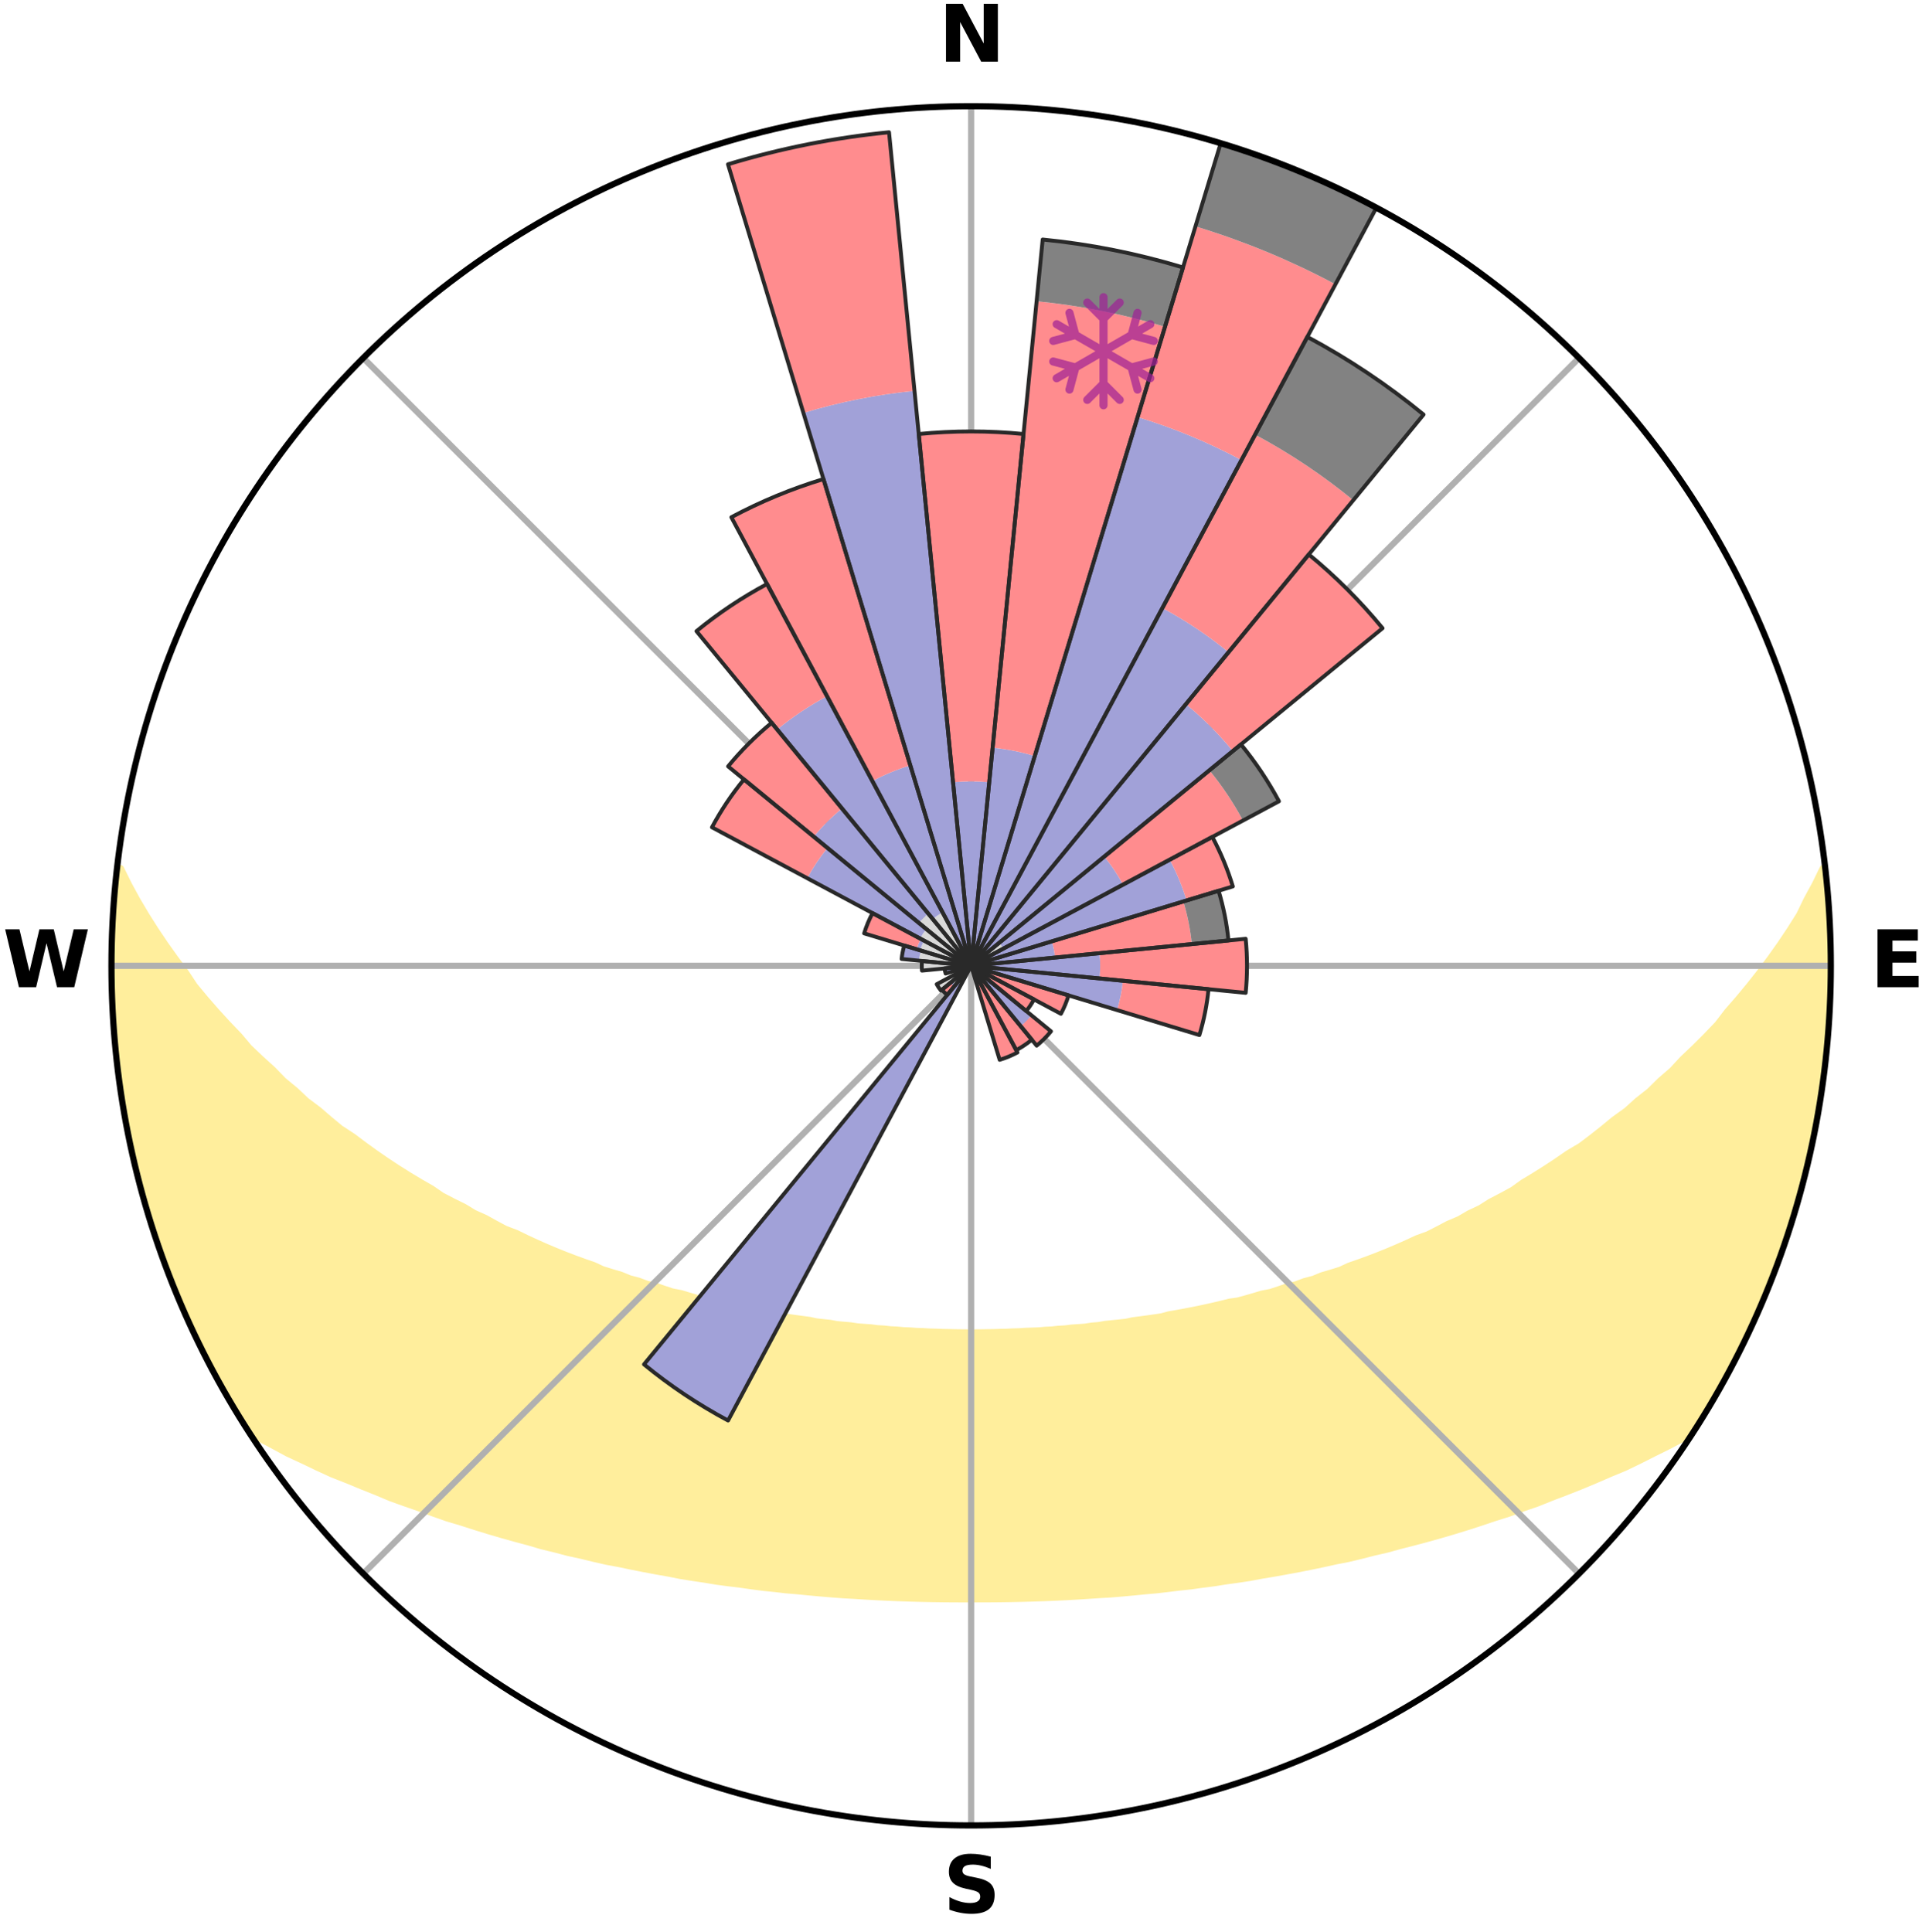 <?xml version="1.0" encoding="utf-8" standalone="no"?>
<!DOCTYPE svg PUBLIC "-//W3C//DTD SVG 1.1//EN"
  "http://www.w3.org/Graphics/SVG/1.1/DTD/svg11.dtd">
<svg xmlns:xlink="http://www.w3.org/1999/xlink" width="248.41pt" height="249.158pt" viewBox="0 0 248.41 249.158" xmlns="http://www.w3.org/2000/svg" version="1.1">
 <title>Ski Rose for Les Monts d'Olmes</title>
 <defs>
  <style type="text/css">*{stroke-linejoin: round; stroke-linecap: butt}</style>
 </defs>
 <g id="figure_1">
  <g id="patch_1">
   <path d="M 0 249.158 
L 248.41 249.158 
L 248.41 0 
L 0 0 
z
" style="fill: #ffffff"/>
  </g>
  <g id="axes_1">
   <g id="patch_2">
    <path d="M 236.135 124.579 
C 236.135 110.018 233.267 95.599 227.695 82.147 
C 222.122 68.695 213.955 56.471 203.659 46.175 
C 193.363 35.879 181.139 27.711 167.687 22.139 
C 154.235 16.567 139.815 13.699 125.255 13.699 
C 110.694 13.699 96.275 16.567 82.823 22.139 
C 69.371 27.711 57.147 35.879 46.851 46.175 
C 36.555 56.471 28.387 68.695 22.815 82.147 
C 17.243 95.599 14.375 110.018 14.375 124.579 
C 14.375 139.14 17.243 153.559 22.815 167.011 
C 28.387 180.463 36.555 192.687 46.851 202.983 
C 57.147 213.279 69.371 221.447 82.823 227.019 
C 96.275 232.591 110.694 235.459 125.255 235.459 
C 139.815 235.459 154.235 232.591 167.687 227.019 
C 181.139 221.447 193.363 213.279 203.659 202.983 
C 213.955 192.687 222.122 180.463 227.695 167.011 
C 233.267 153.559 236.135 139.14 236.135 124.579 
M 125.255 124.579 
C 125.255 124.579 125.255 124.579 125.255 124.579 
C 125.255 124.579 125.255 124.579 125.255 124.579 
C 125.255 124.579 125.255 124.579 125.255 124.579 
C 125.255 124.579 125.255 124.579 125.255 124.579 
C 125.255 124.579 125.255 124.579 125.255 124.579 
C 125.255 124.579 125.255 124.579 125.255 124.579 
C 125.255 124.579 125.255 124.579 125.255 124.579 
C 125.255 124.579 125.255 124.579 125.255 124.579 
C 125.255 124.579 125.255 124.579 125.255 124.579 
C 125.255 124.579 125.255 124.579 125.255 124.579 
C 125.255 124.579 125.255 124.579 125.255 124.579 
C 125.255 124.579 125.255 124.579 125.255 124.579 
C 125.255 124.579 125.255 124.579 125.255 124.579 
C 125.255 124.579 125.255 124.579 125.255 124.579 
C 125.255 124.579 125.255 124.579 125.255 124.579 
C 125.255 124.579 125.255 124.579 125.255 124.579 
z
" style="fill: #ffffff"/>
   </g>
   <g id="PolyCollection_1">
    <defs>
     <path id="mcd6efa00d6" d="M 235.366 -137.125 
L 235.173 -137.103 
L 234.181 -135.067 
L 233.097 -133.066 
L 232.157 -131.117 
L 230.947 -129.194 
L 229.688 -127.314 
L 228.387 -125.479 
L 227.049 -123.691 
L 225.677 -121.949 
L 224.273 -120.256 
L 222.841 -118.61 
L 221.604 -116.996 
L 220.12 -115.445 
L 218.612 -113.942 
L 217.084 -112.49 
L 215.756 -111.054 
L 214.19 -109.696 
L 212.827 -108.349 
L 211.23 -107.087 
L 209.836 -105.828 
L 208.215 -104.662 
L 206.797 -103.491 
L 205.368 -102.362 
L 203.929 -101.275 
L 202.277 -100.294 
L 200.826 -99.293 
L 199.369 -98.334 
L 197.909 -97.415 
L 196.446 -96.536 
L 195.174 -95.618 
L 193.707 -94.815 
L 192.241 -94.052 
L 190.961 -93.239 
L 189.498 -92.549 
L 188.217 -91.803 
L 186.761 -91.184 
L 185.483 -90.503 
L 184.207 -89.854 
L 182.769 -89.334 
L 181.502 -88.746 
L 180.238 -88.186 
L 178.98 -87.655 
L 177.727 -87.151 
L 176.48 -86.674 
L 175.241 -86.223 
L 174.01 -85.798 
L 172.921 -85.286 
L 171.704 -84.908 
L 170.496 -84.553 
L 169.421 -84.108 
L 168.231 -83.796 
L 167.166 -83.393 
L 165.996 -83.121 
L 164.944 -82.756 
L 163.897 -82.409 
L 162.756 -82.192 
L 161.723 -81.88 
L 160.697 -81.585 
L 159.676 -81.305 
L 158.579 -81.15 
L 157.575 -80.9 
L 156.579 -80.665 
L 155.589 -80.442 
L 154.607 -80.233 
L 153.632 -80.037 
L 152.664 -79.852 
L 151.704 -79.678 
L 150.751 -79.515 
L 149.857 -79.268 
L 148.916 -79.127 
L 147.983 -78.994 
L 147.057 -78.871 
L 146.138 -78.755 
L 145.263 -78.564 
L 144.356 -78.465 
L 143.456 -78.373 
L 142.563 -78.286 
L 141.702 -78.134 
L 140.82 -78.061 
L 139.964 -77.928 
L 139.091 -77.867 
L 138.225 -77.81 
L 137.378 -77.702 
L 136.52 -77.655 
L 135.678 -77.563 
L 134.828 -77.525 
L 133.99 -77.449 
L 133.147 -77.418 
L 132.307 -77.389 
L 131.475 -77.333 
L 130.64 -77.31 
L 129.81 -77.268 
L 128.98 -77.251 
L 128.151 -77.223 
L 127.323 -77.212 
L 126.496 -77.196 
L 125.668 -77.191 
L 124.841 -77.19 
L 124.014 -77.199 
L 123.187 -77.208 
L 122.359 -77.23 
L 121.53 -77.245 
L 120.7 -77.28 
L 119.868 -77.3 
L 119.037 -77.35 
L 118.2 -77.376 
L 117.366 -77.439 
L 116.524 -77.472 
L 115.687 -77.55 
L 114.838 -77.591 
L 113.996 -77.684 
L 113.14 -77.734 
L 112.294 -77.844 
L 111.429 -77.903 
L 110.558 -77.967 
L 109.703 -78.101 
L 108.823 -78.176 
L 107.936 -78.256 
L 107.071 -78.418 
L 106.173 -78.512 
L 105.268 -78.613 
L 104.394 -78.805 
L 103.478 -78.923 
L 102.554 -79.048 
L 101.623 -79.182 
L 100.684 -79.325 
L 99.791 -79.572 
L 98.841 -79.737 
L 97.883 -79.912 
L 96.917 -80.098 
L 95.944 -80.296 
L 94.964 -80.506 
L 93.977 -80.729 
L 92.982 -80.965 
L 91.981 -81.216 
L 90.887 -81.372 
L 89.869 -81.652 
L 88.844 -81.948 
L 87.814 -82.26 
L 86.677 -82.478 
L 85.632 -82.825 
L 84.582 -83.19 
L 83.414 -83.462 
L 82.352 -83.866 
L 81.165 -84.178 
L 80.092 -84.623 
L 78.888 -84.978 
L 77.673 -85.356 
L 76.587 -85.867 
L 75.358 -86.292 
L 74.122 -86.743 
L 72.878 -87.219 
L 71.628 -87.722 
L 70.372 -88.253 
L 69.111 -88.812 
L 67.847 -89.399 
L 66.579 -90.016 
L 65.138 -90.567 
L 63.863 -91.246 
L 62.587 -91.956 
L 61.132 -92.609 
L 59.855 -93.385 
L 58.394 -94.109 
L 56.931 -94.871 
L 55.659 -95.751 
L 54.197 -96.589 
L 52.737 -97.466 
L 51.279 -98.383 
L 49.825 -99.341 
L 48.377 -100.34 
L 46.935 -101.38 
L 45.501 -102.461 
L 43.865 -103.53 
L 42.45 -104.699 
L 41.046 -105.91 
L 39.44 -107.12 
L 38.064 -108.419 
L 36.485 -109.724 
L 35.141 -111.112 
L 33.597 -112.512 
L 32.071 -113.962 
L 30.788 -115.483 
L 29.307 -117.028 
L 27.85 -118.622 
L 26.42 -120.264 
L 25.018 -121.954 
L 23.871 -123.694 
L 22.535 -125.475 
L 21.234 -127.303 
L 19.975 -129.176 
L 18.762 -131.092 
L 17.605 -133.051 
L 16.516 -135.049 
L 15.517 -137.082 
L 15.132 -137.126 
L 15.132 -137.126 
L 14.9 -135.205 
L 14.834 -133.269 
L 14.638 -131.345 
L 14.506 -129.414 
L 14.536 -127.478 
L 14.437 -125.546 
L 14.403 -123.612 
L 14.562 -121.68 
L 14.559 -119.746 
L 14.587 -117.81 
L 14.838 -115.889 
L 14.927 -113.956 
L 15.088 -112.027 
L 15.386 -110.115 
L 15.611 -108.193 
L 16.011 -106.298 
L 16.252 -104.377 
L 16.709 -102.495 
L 17.01 -100.582 
L 17.525 -98.716 
L 17.941 -96.826 
L 18.461 -94.963 
L 19.063 -93.124 
L 19.517 -91.24 
L 20.12 -89.402 
L 20.809 -87.593 
L 21.414 -85.754 
L 22.106 -83.948 
L 22.829 -82.153 
L 23.639 -80.395 
L 24.372 -78.604 
L 25.195 -76.853 
L 26.057 -75.121 
L 26.921 -73.39 
L 27.844 -71.69 
L 28.755 -69.982 
L 29.724 -68.307 
L 30.742 -66.662 
L 31.743 -65.006 
L 33.373 -63.764 
L 35.287 -62.746 
L 37.153 -61.737 
L 39.106 -60.832 
L 40.996 -59.925 
L 42.885 -59.059 
L 44.841 -58.291 
L 46.727 -57.51 
L 48.603 -56.764 
L 50.414 -56 
L 52.281 -55.329 
L 54.134 -54.689 
L 55.924 -54.028 
L 57.707 -53.398 
L 59.534 -52.858 
L 61.298 -52.289 
L 63.052 -51.749 
L 64.796 -51.237 
L 66.53 -50.752 
L 68.253 -50.292 
L 69.922 -49.801 
L 71.624 -49.391 
L 73.278 -48.953 
L 74.958 -48.588 
L 76.59 -48.19 
L 78.216 -47.819 
L 79.861 -47.516 
L 81.464 -47.179 
L 83.06 -46.866 
L 84.644 -46.567 
L 86.221 -46.29 
L 87.766 -45.983 
L 89.323 -45.734 
L 90.873 -45.507 
L 92.396 -45.25 
L 93.926 -45.046 
L 95.45 -44.862 
L 96.951 -44.65 
L 98.445 -44.453 
L 99.943 -44.301 
L 101.425 -44.13 
L 102.91 -44.006 
L 104.38 -43.86 
L 105.844 -43.727 
L 107.303 -43.605 
L 108.758 -43.495 
L 110.212 -43.414 
L 111.657 -43.324 
L 113.099 -43.244 
L 114.538 -43.175 
L 115.973 -43.116 
L 117.406 -43.067 
L 118.837 -43.028 
L 120.265 -42.997 
L 121.692 -42.977 
L 123.118 -42.965 
L 124.543 -42.963 
L 125.967 -42.964 
L 127.392 -42.968 
L 128.818 -42.979 
L 130.244 -42.999 
L 131.673 -43.029 
L 133.103 -43.068 
L 134.536 -43.117 
L 135.972 -43.175 
L 137.41 -43.244 
L 138.852 -43.323 
L 140.298 -43.412 
L 141.748 -43.512 
L 143.208 -43.595 
L 144.668 -43.717 
L 146.133 -43.85 
L 147.603 -43.995 
L 149.086 -44.126 
L 150.568 -44.296 
L 152.056 -44.48 
L 153.563 -44.638 
L 155.065 -44.849 
L 156.586 -45.04 
L 158.101 -45.281 
L 159.642 -45.493 
L 161.19 -45.727 
L 162.727 -46.017 
L 164.295 -46.276 
L 165.87 -46.559 
L 167.457 -46.852 
L 169.051 -47.17 
L 170.657 -47.501 
L 172.27 -47.858 
L 173.926 -48.181 
L 175.562 -48.573 
L 177.203 -48.994 
L 178.893 -49.381 
L 180.557 -49.842 
L 182.269 -50.277 
L 183.992 -50.736 
L 185.727 -51.221 
L 187.471 -51.733 
L 189.226 -52.273 
L 190.99 -52.842 
L 192.763 -53.441 
L 194.597 -54.016 
L 196.387 -54.678 
L 198.245 -55.314 
L 200.05 -56.042 
L 201.919 -56.752 
L 203.801 -57.494 
L 205.683 -58.279 
L 207.574 -59.1 
L 209.532 -59.911 
L 211.418 -60.821 
L 213.303 -61.775 
L 215.242 -62.733 
L 217.155 -63.751 
L 218.768 -65.005 
L 219.78 -66.654 
L 220.786 -68.307 
L 221.728 -69.997 
L 222.64 -71.703 
L 223.584 -73.392 
L 224.485 -75.105 
L 225.27 -76.874 
L 226.103 -78.62 
L 226.891 -80.386 
L 227.619 -82.178 
L 228.301 -83.988 
L 229.101 -85.753 
L 229.757 -87.573 
L 230.331 -89.421 
L 230.981 -91.244 
L 231.508 -93.105 
L 232.058 -94.96 
L 232.562 -96.828 
L 233.021 -98.707 
L 233.436 -100.596 
L 233.806 -102.494 
L 234.249 -104.378 
L 234.607 -106.28 
L 234.85 -108.2 
L 235.181 -110.107 
L 235.402 -112.029 
L 235.523 -113.961 
L 235.745 -115.883 
L 235.79 -117.818 
L 235.992 -119.744 
L 235.962 -121.68 
L 236.091 -123.612 
L 235.99 -125.545 
L 236.049 -127.48 
L 236.027 -129.415 
L 235.825 -131.342 
L 235.784 -133.278 
L 235.519 -135.196 
L 235.366 -137.125 
z
" style="stroke: #ffee9c"/>
    </defs>
    <g clip-path="url(#pb0404fc483)">
     <use xlink:href="#mcd6efa00d6" x="0" y="249.158" style="fill: #ffee9c; stroke: #ffee9c"/>
    </g>
   </g>
   <g id="matplotlib.axis_1">
    <g id="xtick_1">
     <g id="line2d_1">
      <path d="M 125.255 124.579 
L 125.255 13.699 
" clip-path="url(#pb0404fc483)" style="fill: none; stroke: #b0b0b0; stroke-width: 0.8; stroke-linecap: square"/>
     </g>
     <g id="text_1">
      <!-- N -->
      <g transform="translate(121.07 7.958) scale(0.1 -0.1)">
       <defs>
        <path id="DejaVuSans-Bold-4e" d="M 588 4666 
L 1931 4666 
L 3628 1466 
L 3628 4666 
L 4769 4666 
L 4769 0 
L 3425 0 
L 1728 3200 
L 1728 0 
L 588 0 
L 588 4666 
z
" transform="scale(0.016)"/>
       </defs>
       <use xlink:href="#DejaVuSans-Bold-4e"/>
      </g>
     </g>
    </g>
    <g id="xtick_2">
     <g id="line2d_2">
      <path d="M 125.255 124.579 
L 203.659 46.175 
" clip-path="url(#pb0404fc483)" style="fill: none; stroke: #b0b0b0; stroke-width: 0.8; stroke-linecap: square"/>
     </g>
    </g>
    <g id="xtick_3">
     <g id="line2d_3">
      <path d="M 125.255 124.579 
L 236.135 124.579 
" clip-path="url(#pb0404fc483)" style="fill: none; stroke: #b0b0b0; stroke-width: 0.8; stroke-linecap: square"/>
     </g>
     <g id="text_2">
      <!-- E -->
      <g transform="translate(241.219 127.338) scale(0.1 -0.1)">
       <defs>
        <path id="DejaVuSans-Bold-45" d="M 588 4666 
L 3834 4666 
L 3834 3756 
L 1791 3756 
L 1791 2888 
L 3713 2888 
L 3713 1978 
L 1791 1978 
L 1791 909 
L 3903 909 
L 3903 0 
L 588 0 
L 588 4666 
z
" transform="scale(0.016)"/>
       </defs>
       <use xlink:href="#DejaVuSans-Bold-45"/>
      </g>
     </g>
    </g>
    <g id="xtick_4">
     <g id="line2d_4">
      <path d="M 125.255 124.579 
L 203.659 202.983 
" clip-path="url(#pb0404fc483)" style="fill: none; stroke: #b0b0b0; stroke-width: 0.8; stroke-linecap: square"/>
     </g>
    </g>
    <g id="xtick_5">
     <g id="line2d_5">
      <path d="M 125.255 124.579 
L 125.255 235.459 
" clip-path="url(#pb0404fc483)" style="fill: none; stroke: #b0b0b0; stroke-width: 0.8; stroke-linecap: square"/>
     </g>
     <g id="text_3">
      <!-- S -->
      <g transform="translate(121.654 246.718) scale(0.1 -0.1)">
       <defs>
        <path id="DejaVuSans-Bold-53" d="M 3834 4519 
L 3834 3531 
Q 3450 3703 3084 3790 
Q 2719 3878 2394 3878 
Q 1963 3878 1756 3759 
Q 1550 3641 1550 3391 
Q 1550 3203 1689 3098 
Q 1828 2994 2194 2919 
L 2706 2816 
Q 3484 2659 3812 2340 
Q 4141 2022 4141 1434 
Q 4141 663 3683 286 
Q 3225 -91 2284 -91 
Q 1841 -91 1394 -6 
Q 947 78 500 244 
L 500 1259 
Q 947 1022 1364 901 
Q 1781 781 2169 781 
Q 2563 781 2772 912 
Q 2981 1044 2981 1288 
Q 2981 1506 2839 1625 
Q 2697 1744 2272 1838 
L 1806 1941 
Q 1106 2091 782 2419 
Q 459 2747 459 3303 
Q 459 4000 909 4375 
Q 1359 4750 2203 4750 
Q 2588 4750 2994 4692 
Q 3400 4634 3834 4519 
z
" transform="scale(0.016)"/>
       </defs>
       <use xlink:href="#DejaVuSans-Bold-53"/>
      </g>
     </g>
    </g>
    <g id="xtick_6">
     <g id="line2d_6">
      <path d="M 125.255 124.579 
L 46.851 202.983 
" clip-path="url(#pb0404fc483)" style="fill: none; stroke: #b0b0b0; stroke-width: 0.8; stroke-linecap: square"/>
     </g>
    </g>
    <g id="xtick_7">
     <g id="line2d_7">
      <path d="M 125.255 124.579 
L 14.375 124.579 
" clip-path="url(#pb0404fc483)" style="fill: none; stroke: #b0b0b0; stroke-width: 0.8; stroke-linecap: square"/>
     </g>
     <g id="text_4">
      <!-- W -->
      <g transform="translate(0.36 127.338) scale(0.1 -0.1)">
       <defs>
        <path id="DejaVuSans-Bold-57" d="M 191 4666 
L 1344 4666 
L 2150 1275 
L 2950 4666 
L 4109 4666 
L 4909 1275 
L 5716 4666 
L 6859 4666 
L 5759 0 
L 4372 0 
L 3525 3547 
L 2688 0 
L 1300 0 
L 191 4666 
z
" transform="scale(0.016)"/>
       </defs>
       <use xlink:href="#DejaVuSans-Bold-57"/>
      </g>
     </g>
    </g>
    <g id="xtick_8">
     <g id="line2d_8">
      <path d="M 125.255 124.579 
L 46.851 46.175 
" clip-path="url(#pb0404fc483)" style="fill: none; stroke: #b0b0b0; stroke-width: 0.8; stroke-linecap: square"/>
     </g>
    </g>
   </g>
   <g id="matplotlib.axis_2"/>
   <g id="patch_3">
    <path d="M 125.255 124.579 
C 125.255 124.579 125.255 124.579 125.255 124.579 
C 125.255 124.579 125.255 124.579 125.255 124.579 
L 125.255 124.579 
C 125.255 124.579 125.255 124.579 125.255 124.579 
C 125.255 124.579 125.255 124.579 125.255 124.579 
z
" clip-path="url(#pb0404fc483)" style="fill: #d9d9d9"/>
   </g>
   <g id="patch_4">
    <path d="M 125.255 124.579 
C 125.255 124.579 125.255 124.579 125.255 124.579 
C 125.255 124.579 125.255 124.579 125.255 124.579 
L 125.909 122.424 
C 125.838 122.403 125.766 122.385 125.694 122.371 
C 125.622 122.356 125.549 122.345 125.476 122.338 
z
" clip-path="url(#pb0404fc483)" style="fill: #d9d9d9"/>
   </g>
   <g id="patch_5">
    <path d="M 125.255 124.579 
C 125.255 124.579 125.255 124.579 125.255 124.579 
C 125.255 124.579 125.255 124.579 125.255 124.579 
L 125.255 124.579 
C 125.255 124.579 125.255 124.579 125.255 124.579 
C 125.255 124.579 125.255 124.579 125.255 124.579 
z
" clip-path="url(#pb0404fc483)" style="fill: #d9d9d9"/>
   </g>
   <g id="patch_6">
    <path d="M 125.255 124.579 
C 125.255 124.579 125.255 124.579 125.255 124.579 
C 125.255 124.579 125.255 124.579 125.255 124.579 
L 125.255 124.579 
C 125.255 124.579 125.255 124.579 125.255 124.579 
C 125.255 124.579 125.255 124.579 125.255 124.579 
z
" clip-path="url(#pb0404fc483)" style="fill: #d9d9d9"/>
   </g>
   <g id="patch_7">
    <path d="M 125.255 124.579 
C 125.255 124.579 125.255 124.579 125.255 124.579 
C 125.255 124.579 125.255 124.579 125.255 124.579 
L 125.255 124.579 
C 125.255 124.579 125.255 124.579 125.255 124.579 
C 125.255 124.579 125.255 124.579 125.255 124.579 
z
" clip-path="url(#pb0404fc483)" style="fill: #d9d9d9"/>
   </g>
   <g id="patch_8">
    <path d="M 125.255 124.579 
C 125.255 124.579 125.255 124.579 125.255 124.579 
C 125.255 124.579 125.255 124.579 125.255 124.579 
L 129.389 122.369 
C 129.316 122.234 129.238 122.102 129.152 121.975 
C 129.067 121.847 128.976 121.724 128.878 121.605 
z
" clip-path="url(#pb0404fc483)" style="fill: #d9d9d9"/>
   </g>
   <g id="patch_9">
    <path d="M 125.255 124.579 
C 125.255 124.579 125.255 124.579 125.255 124.579 
C 125.255 124.579 125.255 124.579 125.255 124.579 
L 127.41 123.925 
C 127.388 123.855 127.363 123.785 127.335 123.717 
C 127.307 123.649 127.275 123.583 127.241 123.518 
z
" clip-path="url(#pb0404fc483)" style="fill: #d9d9d9"/>
   </g>
   <g id="patch_10">
    <path d="M 125.255 124.579 
C 125.255 124.579 125.255 124.579 125.255 124.579 
C 125.255 124.579 125.255 124.579 125.255 124.579 
L 125.255 124.579 
C 125.255 124.579 125.255 124.579 125.255 124.579 
C 125.255 124.579 125.255 124.579 125.255 124.579 
z
" clip-path="url(#pb0404fc483)" style="fill: #d9d9d9"/>
   </g>
   <g id="patch_11">
    <path d="M 125.255 124.579 
C 125.255 124.579 125.255 124.579 125.255 124.579 
C 125.255 124.579 125.255 124.579 125.255 124.579 
L 127.842 124.834 
C 127.851 124.749 127.855 124.664 127.855 124.579 
C 127.855 124.494 127.851 124.409 127.842 124.324 
z
" clip-path="url(#pb0404fc483)" style="fill: #d9d9d9"/>
   </g>
   <g id="patch_12">
    <path d="M 125.255 124.579 
C 125.255 124.579 125.255 124.579 125.255 124.579 
C 125.255 124.579 125.255 124.579 125.255 124.579 
L 125.255 124.579 
C 125.255 124.579 125.255 124.579 125.255 124.579 
C 125.255 124.579 125.255 124.579 125.255 124.579 
z
" clip-path="url(#pb0404fc483)" style="fill: #d9d9d9"/>
   </g>
   <g id="patch_13">
    <path d="M 125.255 124.579 
C 125.255 124.579 125.255 124.579 125.255 124.579 
C 125.255 124.579 125.255 124.579 125.255 124.579 
L 125.255 124.579 
C 125.255 124.579 125.255 124.579 125.255 124.579 
C 125.255 124.579 125.255 124.579 125.255 124.579 
z
" clip-path="url(#pb0404fc483)" style="fill: #d9d9d9"/>
   </g>
   <g id="patch_14">
    <path d="M 125.255 124.579 
C 125.255 124.579 125.255 124.579 125.255 124.579 
C 125.255 124.579 125.255 124.579 125.255 124.579 
L 125.255 124.579 
C 125.255 124.579 125.255 124.579 125.255 124.579 
C 125.255 124.579 125.255 124.579 125.255 124.579 
z
" clip-path="url(#pb0404fc483)" style="fill: #d9d9d9"/>
   </g>
   <g id="patch_15">
    <path d="M 125.255 124.579 
C 125.255 124.579 125.255 124.579 125.255 124.579 
C 125.255 124.579 125.255 124.579 125.255 124.579 
L 125.255 124.579 
C 125.255 124.579 125.255 124.579 125.255 124.579 
C 125.255 124.579 125.255 124.579 125.255 124.579 
z
" clip-path="url(#pb0404fc483)" style="fill: #d9d9d9"/>
   </g>
   <g id="patch_16">
    <path d="M 125.255 124.579 
C 125.255 124.579 125.255 124.579 125.255 124.579 
C 125.255 124.579 125.255 124.579 125.255 124.579 
L 125.255 124.579 
C 125.255 124.579 125.255 124.579 125.255 124.579 
C 125.255 124.579 125.255 124.579 125.255 124.579 
z
" clip-path="url(#pb0404fc483)" style="fill: #d9d9d9"/>
   </g>
   <g id="patch_17">
    <path d="M 125.255 124.579 
C 125.255 124.579 125.255 124.579 125.255 124.579 
C 125.255 124.579 125.255 124.579 125.255 124.579 
L 125.255 124.579 
C 125.255 124.579 125.255 124.579 125.255 124.579 
C 125.255 124.579 125.255 124.579 125.255 124.579 
z
" clip-path="url(#pb0404fc483)" style="fill: #d9d9d9"/>
   </g>
   <g id="patch_18">
    <path d="M 125.255 124.579 
C 125.255 124.579 125.255 124.579 125.255 124.579 
C 125.255 124.579 125.255 124.579 125.255 124.579 
L 125.255 124.579 
C 125.255 124.579 125.255 124.579 125.255 124.579 
C 125.255 124.579 125.255 124.579 125.255 124.579 
z
" clip-path="url(#pb0404fc483)" style="fill: #d9d9d9"/>
   </g>
   <g id="patch_19">
    <path d="M 125.255 124.579 
C 125.255 124.579 125.255 124.579 125.255 124.579 
C 125.255 124.579 125.255 124.579 125.255 124.579 
L 125.255 124.579 
C 125.255 124.579 125.255 124.579 125.255 124.579 
C 125.255 124.579 125.255 124.579 125.255 124.579 
z
" clip-path="url(#pb0404fc483)" style="fill: #d9d9d9"/>
   </g>
   <g id="patch_20">
    <path d="M 125.255 124.579 
C 125.255 124.579 125.255 124.579 125.255 124.579 
C 125.255 124.579 125.255 124.579 125.255 124.579 
L 125.255 124.579 
C 125.255 124.579 125.255 124.579 125.255 124.579 
C 125.255 124.579 125.255 124.579 125.255 124.579 
z
" clip-path="url(#pb0404fc483)" style="fill: #d9d9d9"/>
   </g>
   <g id="patch_21">
    <path d="M 125.255 124.579 
C 125.255 124.579 125.255 124.579 125.255 124.579 
C 125.255 124.579 125.255 124.579 125.255 124.579 
L 125.255 124.579 
C 125.255 124.579 125.255 124.579 125.255 124.579 
C 125.255 124.579 125.255 124.579 125.255 124.579 
z
" clip-path="url(#pb0404fc483)" style="fill: #d9d9d9"/>
   </g>
   <g id="patch_22">
    <path d="M 125.255 124.579 
C 125.255 124.579 125.255 124.579 125.255 124.579 
C 125.255 124.579 125.255 124.579 125.255 124.579 
L 125.255 124.579 
C 125.255 124.579 125.255 124.579 125.255 124.579 
C 125.255 124.579 125.255 124.579 125.255 124.579 
z
" clip-path="url(#pb0404fc483)" style="fill: #d9d9d9"/>
   </g>
   <g id="patch_23">
    <path d="M 125.255 124.579 
C 125.255 124.579 125.255 124.579 125.255 124.579 
C 125.255 124.579 125.255 124.579 125.255 124.579 
L 122.793 126.599 
C 122.859 126.68 122.929 126.757 123.003 126.831 
C 123.077 126.905 123.154 126.975 123.235 127.041 
z
" clip-path="url(#pb0404fc483)" style="fill: #d9d9d9"/>
   </g>
   <g id="patch_24">
    <path d="M 125.255 124.579 
C 125.255 124.579 125.255 124.579 125.255 124.579 
C 125.255 124.579 125.255 124.579 125.255 124.579 
L 120.965 126.872 
C 121.04 127.013 121.122 127.149 121.21 127.282 
C 121.299 127.414 121.394 127.542 121.495 127.665 
z
" clip-path="url(#pb0404fc483)" style="fill: #d9d9d9"/>
   </g>
   <g id="patch_25">
    <path d="M 125.255 124.579 
C 125.255 124.579 125.255 124.579 125.255 124.579 
C 125.255 124.579 125.255 124.579 125.255 124.579 
L 124.011 124.956 
C 124.023 124.997 124.037 125.037 124.054 125.077 
C 124.07 125.116 124.088 125.154 124.108 125.192 
z
" clip-path="url(#pb0404fc483)" style="fill: #d9d9d9"/>
   </g>
   <g id="patch_26">
    <path d="M 125.255 124.579 
C 125.255 124.579 125.255 124.579 125.255 124.579 
C 125.255 124.579 125.255 124.579 125.255 124.579 
L 123.961 124.706 
C 123.965 124.749 123.971 124.791 123.98 124.833 
C 123.988 124.874 123.998 124.916 124.011 124.956 
z
" clip-path="url(#pb0404fc483)" style="fill: #d9d9d9"/>
   </g>
   <g id="patch_27">
    <path d="M 125.255 124.579 
C 125.255 124.579 125.255 124.579 125.255 124.579 
C 125.255 124.579 125.255 124.579 125.255 124.579 
L 119.05 123.968 
C 119.03 124.171 119.02 124.375 119.02 124.579 
C 119.02 124.783 119.03 124.987 119.05 125.19 
z
" clip-path="url(#pb0404fc483)" style="fill: #d9d9d9"/>
   </g>
   <g id="patch_28">
    <path d="M 125.255 124.579 
C 125.255 124.579 125.255 124.579 125.255 124.579 
C 125.255 124.579 125.255 124.579 125.255 124.579 
L 118.79 122.618 
C 118.726 122.83 118.672 123.044 118.629 123.261 
C 118.586 123.478 118.554 123.697 118.532 123.917 
z
" clip-path="url(#pb0404fc483)" style="fill: #d9d9d9"/>
   </g>
   <g id="patch_29">
    <path d="M 125.255 124.579 
C 125.255 124.579 125.255 124.579 125.255 124.579 
C 125.255 124.579 125.255 124.579 125.255 124.579 
L 119.188 121.336 
C 119.082 121.535 118.985 121.738 118.899 121.946 
C 118.813 122.154 118.737 122.367 118.672 122.582 
z
" clip-path="url(#pb0404fc483)" style="fill: #d9d9d9"/>
   </g>
   <g id="patch_30">
    <path d="M 125.255 124.579 
C 125.255 124.579 125.255 124.579 125.255 124.579 
C 125.255 124.579 125.255 124.579 125.255 124.579 
L 119.482 119.841 
C 119.327 120.03 119.181 120.227 119.045 120.43 
C 118.909 120.633 118.784 120.843 118.668 121.059 
z
" clip-path="url(#pb0404fc483)" style="fill: #d9d9d9"/>
   </g>
   <g id="patch_31">
    <path d="M 125.255 124.579 
C 125.255 124.579 125.255 124.579 125.255 124.579 
C 125.255 124.579 125.255 124.579 125.255 124.579 
L 119.722 117.838 
C 119.502 118.019 119.29 118.21 119.088 118.412 
C 118.886 118.614 118.694 118.826 118.513 119.046 
z
" clip-path="url(#pb0404fc483)" style="fill: #d9d9d9"/>
   </g>
   <g id="patch_32">
    <path d="M 125.255 124.579 
C 125.255 124.579 125.255 124.579 125.255 124.579 
C 125.255 124.579 125.255 124.579 125.255 124.579 
L 121.578 117.7 
C 121.353 117.82 121.133 117.951 120.921 118.093 
C 120.709 118.235 120.504 118.387 120.306 118.549 
z
" clip-path="url(#pb0404fc483)" style="fill: #d9d9d9"/>
   </g>
   <g id="patch_33">
    <path d="M 125.255 124.579 
C 125.255 124.579 125.255 124.579 125.255 124.579 
C 125.255 124.579 125.255 124.579 125.255 124.579 
L 124.721 122.82 
C 124.664 122.837 124.607 122.857 124.551 122.88 
C 124.496 122.903 124.441 122.929 124.388 122.958 
z
" clip-path="url(#pb0404fc483)" style="fill: #d9d9d9"/>
   </g>
   <g id="patch_34">
    <path d="M 125.255 124.579 
C 125.255 124.579 125.255 124.579 125.255 124.579 
C 125.255 124.579 125.255 124.579 125.255 124.579 
L 125.255 124.579 
C 125.255 124.579 125.255 124.579 125.255 124.579 
C 125.255 124.579 125.255 124.579 125.255 124.579 
z
" clip-path="url(#pb0404fc483)" style="fill: #d9d9d9"/>
   </g>
   <g id="patch_35">
    <path d="M 125.255 124.579 
C 125.255 124.579 125.255 124.579 125.255 124.579 
C 125.255 124.579 125.255 124.579 125.255 124.579 
L 127.587 100.898 
C 126.812 100.822 126.034 100.784 125.255 100.784 
C 124.476 100.784 123.698 100.822 122.923 100.898 
z
" clip-path="url(#pb0404fc483)" style="fill: #a1a1d8"/>
   </g>
   <g id="patch_36">
    <path d="M 125.476 122.338 
C 125.549 122.345 125.622 122.356 125.694 122.371 
C 125.766 122.385 125.838 122.403 125.909 122.424 
L 133.463 97.522 
C 132.577 97.253 131.679 97.028 130.771 96.848 
C 129.863 96.667 128.947 96.531 128.026 96.441 
z
" clip-path="url(#pb0404fc483)" style="fill: #a1a1d8"/>
   </g>
   <g id="patch_37">
    <path d="M 125.255 124.579 
C 125.255 124.579 125.255 124.579 125.255 124.579 
C 125.255 124.579 125.255 124.579 125.255 124.579 
L 160.123 59.346 
C 157.987 58.205 155.798 57.169 153.561 56.242 
C 151.324 55.316 149.043 54.5 146.726 53.797 
z
" clip-path="url(#pb0404fc483)" style="fill: #a1a1d8"/>
   </g>
   <g id="patch_38">
    <path d="M 125.255 124.579 
C 125.255 124.579 125.255 124.579 125.255 124.579 
C 125.255 124.579 125.255 124.579 125.255 124.579 
L 158.451 84.13 
C 157.127 83.043 155.75 82.022 154.326 81.071 
C 152.902 80.119 151.432 79.238 149.922 78.431 
z
" clip-path="url(#pb0404fc483)" style="fill: #a1a1d8"/>
   </g>
   <g id="patch_39">
    <path d="M 125.255 124.579 
C 125.255 124.579 125.255 124.579 125.255 124.579 
C 125.255 124.579 125.255 124.579 125.255 124.579 
L 159.007 96.879 
C 158.101 95.774 157.14 94.715 156.13 93.704 
C 155.119 92.694 154.06 91.733 152.955 90.827 
z
" clip-path="url(#pb0404fc483)" style="fill: #a1a1d8"/>
   </g>
   <g id="patch_40">
    <path d="M 128.878 121.605 
C 128.976 121.724 129.067 121.847 129.152 121.975 
C 129.238 122.102 129.316 122.234 129.389 122.369 
L 144.847 114.107 
C 144.504 113.465 144.13 112.841 143.726 112.237 
C 143.322 111.632 142.889 111.048 142.428 110.486 
z
" clip-path="url(#pb0404fc483)" style="fill: #a1a1d8"/>
   </g>
   <g id="patch_41">
    <path d="M 127.241 123.518 
C 127.275 123.583 127.307 123.649 127.335 123.717 
C 127.363 123.785 127.388 123.855 127.41 123.925 
L 153.046 116.149 
C 152.77 115.239 152.449 114.344 152.086 113.465 
C 151.722 112.587 151.315 111.727 150.867 110.889 
z
" clip-path="url(#pb0404fc483)" style="fill: #a1a1d8"/>
   </g>
   <g id="patch_42">
    <path d="M 125.255 124.579 
C 125.255 124.579 125.255 124.579 125.255 124.579 
C 125.255 124.579 125.255 124.579 125.255 124.579 
L 136.08 123.513 
C 136.045 123.159 135.992 122.806 135.923 122.457 
C 135.854 122.108 135.767 121.762 135.664 121.422 
z
" clip-path="url(#pb0404fc483)" style="fill: #a1a1d8"/>
   </g>
   <g id="patch_43">
    <path d="M 127.842 124.324 
C 127.851 124.409 127.855 124.494 127.855 124.579 
C 127.855 124.664 127.851 124.749 127.842 124.834 
L 141.824 126.211 
C 141.877 125.669 141.904 125.124 141.904 124.579 
C 141.904 124.034 141.877 123.489 141.824 122.947 
z
" clip-path="url(#pb0404fc483)" style="fill: #a1a1d8"/>
   </g>
   <g id="patch_44">
    <path d="M 125.255 124.579 
C 125.255 124.579 125.255 124.579 125.255 124.579 
C 125.255 124.579 125.255 124.579 125.255 124.579 
L 144.081 130.29 
C 144.268 129.674 144.425 129.049 144.55 128.417 
C 144.676 127.786 144.771 127.148 144.834 126.507 
z
" clip-path="url(#pb0404fc483)" style="fill: #a1a1d8"/>
   </g>
   <g id="patch_45">
    <path d="M 125.255 124.579 
C 125.255 124.579 125.255 124.579 125.255 124.579 
C 125.255 124.579 125.255 124.579 125.255 124.579 
L 125.255 124.579 
C 125.255 124.579 125.255 124.579 125.255 124.579 
C 125.255 124.579 125.255 124.579 125.255 124.579 
z
" clip-path="url(#pb0404fc483)" style="fill: #a1a1d8"/>
   </g>
   <g id="patch_46">
    <path d="M 125.255 124.579 
C 125.255 124.579 125.255 124.579 125.255 124.579 
C 125.255 124.579 125.255 124.579 125.255 124.579 
L 125.255 124.579 
C 125.255 124.579 125.255 124.579 125.255 124.579 
C 125.255 124.579 125.255 124.579 125.255 124.579 
z
" clip-path="url(#pb0404fc483)" style="fill: #a1a1d8"/>
   </g>
   <g id="patch_47">
    <path d="M 125.255 124.579 
C 125.255 124.579 125.255 124.579 125.255 124.579 
C 125.255 124.579 125.255 124.579 125.255 124.579 
L 131.643 132.364 
C 131.898 132.154 132.143 131.933 132.376 131.7 
C 132.609 131.467 132.83 131.222 133.039 130.968 
z
" clip-path="url(#pb0404fc483)" style="fill: #a1a1d8"/>
   </g>
   <g id="patch_48">
    <path d="M 125.255 124.579 
C 125.255 124.579 125.255 124.579 125.255 124.579 
C 125.255 124.579 125.255 124.579 125.255 124.579 
L 126.316 126.565 
C 126.381 126.53 126.445 126.492 126.506 126.451 
C 126.567 126.41 126.626 126.366 126.683 126.32 
z
" clip-path="url(#pb0404fc483)" style="fill: #a1a1d8"/>
   </g>
   <g id="patch_49">
    <path d="M 125.255 124.579 
C 125.255 124.579 125.255 124.579 125.255 124.579 
C 125.255 124.579 125.255 124.579 125.255 124.579 
L 125.255 124.579 
C 125.255 124.579 125.255 124.579 125.255 124.579 
C 125.255 124.579 125.255 124.579 125.255 124.579 
z
" clip-path="url(#pb0404fc483)" style="fill: #a1a1d8"/>
   </g>
   <g id="patch_50">
    <path d="M 125.255 124.579 
C 125.255 124.579 125.255 124.579 125.255 124.579 
C 125.255 124.579 125.255 124.579 125.255 124.579 
L 125.255 124.579 
C 125.255 124.579 125.255 124.579 125.255 124.579 
C 125.255 124.579 125.255 124.579 125.255 124.579 
z
" clip-path="url(#pb0404fc483)" style="fill: #a1a1d8"/>
   </g>
   <g id="patch_51">
    <path d="M 125.255 124.579 
C 125.255 124.579 125.255 124.579 125.255 124.579 
C 125.255 124.579 125.255 124.579 125.255 124.579 
L 125.255 124.579 
C 125.255 124.579 125.255 124.579 125.255 124.579 
C 125.255 124.579 125.255 124.579 125.255 124.579 
z
" clip-path="url(#pb0404fc483)" style="fill: #a1a1d8"/>
   </g>
   <g id="patch_52">
    <path d="M 125.255 124.579 
C 125.255 124.579 125.255 124.579 125.255 124.579 
C 125.255 124.579 125.255 124.579 125.255 124.579 
L 125.255 124.579 
C 125.255 124.579 125.255 124.579 125.255 124.579 
C 125.255 124.579 125.255 124.579 125.255 124.579 
z
" clip-path="url(#pb0404fc483)" style="fill: #a1a1d8"/>
   </g>
   <g id="patch_53">
    <path d="M 125.255 124.579 
C 125.255 124.579 125.255 124.579 125.255 124.579 
C 125.255 124.579 125.255 124.579 125.255 124.579 
L 125.255 124.579 
C 125.255 124.579 125.255 124.579 125.255 124.579 
C 125.255 124.579 125.255 124.579 125.255 124.579 
z
" clip-path="url(#pb0404fc483)" style="fill: #a1a1d8"/>
   </g>
   <g id="patch_54">
    <path d="M 125.255 124.579 
C 125.255 124.579 125.255 124.579 125.255 124.579 
C 125.255 124.579 125.255 124.579 125.255 124.579 
L 83.063 175.99 
C 84.746 177.371 86.495 178.668 88.305 179.878 
C 90.115 181.087 91.984 182.207 93.904 183.233 
z
" clip-path="url(#pb0404fc483)" style="fill: #a1a1d8"/>
   </g>
   <g id="patch_55">
    <path d="M 123.235 127.041 
C 123.154 126.975 123.077 126.905 123.003 126.831 
C 122.929 126.757 122.859 126.68 122.793 126.599 
L 122.596 126.761 
C 122.667 126.848 122.743 126.932 122.823 127.011 
C 122.902 127.091 122.986 127.167 123.073 127.238 
z
" clip-path="url(#pb0404fc483)" style="fill: #a1a1d8"/>
   </g>
   <g id="patch_56">
    <path d="M 121.495 127.665 
C 121.394 127.542 121.299 127.414 121.21 127.282 
C 121.122 127.149 121.04 127.013 120.965 126.872 
L 120.814 126.953 
C 120.892 127.098 120.977 127.239 121.068 127.376 
C 121.16 127.513 121.258 127.646 121.363 127.773 
z
" clip-path="url(#pb0404fc483)" style="fill: #a1a1d8"/>
   </g>
   <g id="patch_57">
    <path d="M 124.108 125.192 
C 124.088 125.154 124.07 125.116 124.054 125.077 
C 124.037 125.037 124.023 124.997 124.011 124.956 
L 124.011 124.956 
C 124.023 124.997 124.037 125.037 124.054 125.077 
C 124.07 125.116 124.088 125.154 124.108 125.192 
z
" clip-path="url(#pb0404fc483)" style="fill: #a1a1d8"/>
   </g>
   <g id="patch_58">
    <path d="M 124.011 124.956 
C 123.998 124.916 123.988 124.874 123.98 124.833 
C 123.971 124.791 123.965 124.749 123.961 124.706 
L 121.832 124.916 
C 121.843 125.028 121.859 125.14 121.881 125.25 
C 121.903 125.361 121.931 125.47 121.963 125.578 
z
" clip-path="url(#pb0404fc483)" style="fill: #a1a1d8"/>
   </g>
   <g id="patch_59">
    <path d="M 119.05 125.19 
C 119.03 124.987 119.02 124.783 119.02 124.579 
C 119.02 124.375 119.03 124.171 119.05 123.968 
L 119.05 123.968 
C 119.03 124.171 119.02 124.375 119.02 124.579 
C 119.02 124.783 119.03 124.987 119.05 125.19 
z
" clip-path="url(#pb0404fc483)" style="fill: #a1a1d8"/>
   </g>
   <g id="patch_60">
    <path d="M 118.532 123.917 
C 118.554 123.697 118.586 123.478 118.629 123.261 
C 118.672 123.044 118.726 122.83 118.79 122.618 
L 116.636 121.964 
C 116.55 122.247 116.478 122.533 116.421 122.822 
C 116.363 123.111 116.32 123.403 116.291 123.696 
z
" clip-path="url(#pb0404fc483)" style="fill: #a1a1d8"/>
   </g>
   <g id="patch_61">
    <path d="M 118.672 122.582 
C 118.737 122.367 118.813 122.154 118.899 121.946 
C 118.985 121.738 119.082 121.535 119.188 121.336 
L 118.769 121.112 
C 118.655 121.325 118.552 121.542 118.46 121.765 
C 118.368 121.987 118.287 122.214 118.217 122.444 
z
" clip-path="url(#pb0404fc483)" style="fill: #a1a1d8"/>
   </g>
   <g id="patch_62">
    <path d="M 118.668 121.059 
C 118.784 120.843 118.909 120.633 119.045 120.43 
C 119.181 120.227 119.327 120.03 119.482 119.841 
L 106.724 109.371 
C 106.226 109.978 105.759 110.608 105.323 111.261 
C 104.887 111.913 104.483 112.587 104.113 113.279 
z
" clip-path="url(#pb0404fc483)" style="fill: #a1a1d8"/>
   </g>
   <g id="patch_63">
    <path d="M 118.513 119.046 
C 118.694 118.826 118.886 118.614 119.088 118.412 
C 119.29 118.21 119.502 118.019 119.722 117.838 
L 108.596 104.28 
C 107.931 104.825 107.294 105.403 106.686 106.01 
C 106.078 106.618 105.501 107.255 104.956 107.92 
z
" clip-path="url(#pb0404fc483)" style="fill: #a1a1d8"/>
   </g>
   <g id="patch_64">
    <path d="M 120.306 118.549 
C 120.504 118.387 120.709 118.235 120.921 118.093 
C 121.133 117.951 121.353 117.82 121.578 117.7 
L 106.666 89.802 
C 105.528 90.411 104.42 91.075 103.347 91.792 
C 102.274 92.509 101.237 93.278 100.239 94.097 
z
" clip-path="url(#pb0404fc483)" style="fill: #a1a1d8"/>
   </g>
   <g id="patch_65">
    <path d="M 124.388 122.958 
C 124.441 122.929 124.496 122.903 124.551 122.88 
C 124.607 122.857 124.664 122.837 124.721 122.82 
L 117.411 98.721 
C 116.565 98.978 115.731 99.276 114.914 99.615 
C 114.097 99.953 113.297 100.331 112.517 100.748 
z
" clip-path="url(#pb0404fc483)" style="fill: #a1a1d8"/>
   </g>
   <g id="patch_66">
    <path d="M 125.255 124.579 
C 125.255 124.579 125.255 124.579 125.255 124.579 
C 125.255 124.579 125.255 124.579 125.255 124.579 
L 117.95 50.413 
C 115.523 50.652 113.108 51.01 110.716 51.486 
C 108.323 51.962 105.956 52.555 103.621 53.263 
z
" clip-path="url(#pb0404fc483)" style="fill: #a1a1d8"/>
   </g>
   <g id="patch_67">
    <path d="M 122.923 100.898 
C 123.698 100.822 124.476 100.784 125.255 100.784 
C 126.034 100.784 126.812 100.822 127.587 100.898 
L 132.011 55.983 
C 129.766 55.762 127.511 55.651 125.255 55.651 
C 122.999 55.651 120.744 55.762 118.499 55.983 
z
" clip-path="url(#pb0404fc483)" style="fill: #ff8c8e"/>
   </g>
   <g id="patch_68">
    <path d="M 128.026 96.441 
C 128.947 96.531 129.863 96.667 130.771 96.848 
C 131.679 97.028 132.577 97.253 133.463 97.522 
L 150.26 42.149 
C 147.562 41.331 144.825 40.645 142.06 40.095 
C 139.294 39.545 136.504 39.131 133.698 38.855 
z
" clip-path="url(#pb0404fc483)" style="fill: #ff8c8e"/>
   </g>
   <g id="patch_69">
    <path d="M 146.726 53.797 
C 149.043 54.5 151.324 55.316 153.561 56.242 
C 155.798 57.169 157.987 58.205 160.123 59.346 
L 172.241 36.675 
C 169.364 35.137 166.413 33.741 163.398 32.492 
C 160.384 31.244 157.311 30.144 154.189 29.197 
z
" clip-path="url(#pb0404fc483)" style="fill: #ff8c8e"/>
   </g>
   <g id="patch_70">
    <path d="M 149.922 78.431 
C 151.432 79.238 152.902 80.119 154.326 81.071 
C 155.75 82.022 157.127 83.043 158.451 84.13 
L 174.54 64.524 
C 172.575 62.911 170.531 61.395 168.417 59.983 
C 166.302 58.57 164.12 57.262 161.877 56.063 
z
" clip-path="url(#pb0404fc483)" style="fill: #ff8c8e"/>
   </g>
   <g id="patch_71">
    <path d="M 152.955 90.827 
C 154.06 91.733 155.119 92.694 156.13 93.704 
C 157.14 94.715 158.101 95.774 159.007 96.879 
L 178.319 81.031 
C 176.893 79.294 175.383 77.628 173.795 76.039 
C 172.206 74.45 170.54 72.941 168.803 71.515 
z
" clip-path="url(#pb0404fc483)" style="fill: #ff8c8e"/>
   </g>
   <g id="patch_72">
    <path d="M 142.428 110.486 
C 142.889 111.048 143.322 111.632 143.726 112.237 
C 144.13 112.841 144.504 113.465 144.847 114.107 
L 160.314 105.84 
C 159.701 104.692 159.031 103.575 158.308 102.493 
C 157.586 101.411 156.81 100.366 155.985 99.36 
z
" clip-path="url(#pb0404fc483)" style="fill: #ff8c8e"/>
   </g>
   <g id="patch_73">
    <path d="M 150.867 110.889 
C 151.315 111.727 151.722 112.587 152.086 113.465 
C 152.449 114.344 152.77 115.239 153.046 116.149 
L 159.006 114.341 
C 158.671 113.236 158.282 112.148 157.84 111.082 
C 157.398 110.015 156.904 108.971 156.36 107.953 
z
" clip-path="url(#pb0404fc483)" style="fill: #ff8c8e"/>
   </g>
   <g id="patch_74">
    <path d="M 135.664 121.422 
C 135.767 121.762 135.854 122.108 135.923 122.457 
C 135.992 122.806 136.045 123.159 136.08 123.513 
L 153.719 121.776 
C 153.627 120.844 153.489 119.917 153.307 118.999 
C 153.124 118.081 152.897 117.172 152.625 116.276 
z
" clip-path="url(#pb0404fc483)" style="fill: #ff8c8e"/>
   </g>
   <g id="patch_75">
    <path d="M 141.824 122.947 
C 141.877 123.489 141.904 124.034 141.904 124.579 
C 141.904 125.124 141.877 125.669 141.824 126.211 
L 160.664 128.067 
C 160.778 126.908 160.835 125.744 160.835 124.579 
C 160.835 123.414 160.778 122.251 160.664 121.092 
z
" clip-path="url(#pb0404fc483)" style="fill: #ff8c8e"/>
   </g>
   <g id="patch_76">
    <path d="M 144.834 126.507 
C 144.771 127.148 144.676 127.786 144.55 128.417 
C 144.425 129.049 144.268 129.674 144.081 130.29 
L 154.695 133.51 
C 154.988 132.546 155.233 131.569 155.429 130.581 
C 155.625 129.593 155.773 128.597 155.872 127.595 
z
" clip-path="url(#pb0404fc483)" style="fill: #ff8c8e"/>
   </g>
   <g id="patch_77">
    <path d="M 125.255 124.579 
C 125.255 124.579 125.255 124.579 125.255 124.579 
C 125.255 124.579 125.255 124.579 125.255 124.579 
L 136.835 130.769 
C 137.037 130.39 137.221 130.001 137.385 129.604 
C 137.55 129.207 137.695 128.802 137.82 128.391 
z
" clip-path="url(#pb0404fc483)" style="fill: #ff8c8e"/>
   </g>
   <g id="patch_78">
    <path d="M 125.255 124.579 
C 125.255 124.579 125.255 124.579 125.255 124.579 
C 125.255 124.579 125.255 124.579 125.255 124.579 
L 132.361 130.411 
C 132.552 130.178 132.731 129.937 132.898 129.686 
C 133.066 129.436 133.22 129.178 133.362 128.913 
z
" clip-path="url(#pb0404fc483)" style="fill: #ff8c8e"/>
   </g>
   <g id="patch_79">
    <path d="M 133.039 130.968 
C 132.83 131.222 132.609 131.467 132.376 131.7 
C 132.143 131.933 131.898 132.154 131.643 132.364 
L 133.706 134.877 
C 134.043 134.6 134.366 134.307 134.675 133.999 
C 134.983 133.691 135.276 133.367 135.553 133.03 
z
" clip-path="url(#pb0404fc483)" style="fill: #ff8c8e"/>
   </g>
   <g id="patch_80">
    <path d="M 126.683 126.32 
C 126.626 126.366 126.567 126.41 126.506 126.451 
C 126.445 126.492 126.381 126.53 126.316 126.565 
L 131.069 135.456 
C 131.425 135.266 131.771 135.058 132.107 134.834 
C 132.443 134.61 132.767 134.369 133.079 134.113 
z
" clip-path="url(#pb0404fc483)" style="fill: #ff8c8e"/>
   </g>
   <g id="patch_81">
    <path d="M 125.255 124.579 
C 125.255 124.579 125.255 124.579 125.255 124.579 
C 125.255 124.579 125.255 124.579 125.255 124.579 
L 128.933 136.705 
C 129.33 136.585 129.721 136.445 130.104 136.286 
C 130.487 136.127 130.862 135.95 131.228 135.754 
z
" clip-path="url(#pb0404fc483)" style="fill: #ff8c8e"/>
   </g>
   <g id="patch_82">
    <path d="M 125.255 124.579 
C 125.255 124.579 125.255 124.579 125.255 124.579 
C 125.255 124.579 125.255 124.579 125.255 124.579 
L 125.255 124.579 
C 125.255 124.579 125.255 124.579 125.255 124.579 
C 125.255 124.579 125.255 124.579 125.255 124.579 
z
" clip-path="url(#pb0404fc483)" style="fill: #ff8c8e"/>
   </g>
   <g id="patch_83">
    <path d="M 125.255 124.579 
C 125.255 124.579 125.255 124.579 125.255 124.579 
C 125.255 124.579 125.255 124.579 125.255 124.579 
L 125.255 124.579 
C 125.255 124.579 125.255 124.579 125.255 124.579 
C 125.255 124.579 125.255 124.579 125.255 124.579 
z
" clip-path="url(#pb0404fc483)" style="fill: #ff8c8e"/>
   </g>
   <g id="patch_84">
    <path d="M 125.255 124.579 
C 125.255 124.579 125.255 124.579 125.255 124.579 
C 125.255 124.579 125.255 124.579 125.255 124.579 
L 125.255 124.579 
C 125.255 124.579 125.255 124.579 125.255 124.579 
C 125.255 124.579 125.255 124.579 125.255 124.579 
z
" clip-path="url(#pb0404fc483)" style="fill: #ff8c8e"/>
   </g>
   <g id="patch_85">
    <path d="M 125.255 124.579 
C 125.255 124.579 125.255 124.579 125.255 124.579 
C 125.255 124.579 125.255 124.579 125.255 124.579 
L 125.255 124.579 
C 125.255 124.579 125.255 124.579 125.255 124.579 
C 125.255 124.579 125.255 124.579 125.255 124.579 
z
" clip-path="url(#pb0404fc483)" style="fill: #ff8c8e"/>
   </g>
   <g id="patch_86">
    <path d="M 93.904 183.233 
C 91.984 182.207 90.115 181.087 88.305 179.878 
C 86.495 178.668 84.746 177.371 83.063 175.99 
L 83.063 175.99 
C 84.746 177.371 86.495 178.668 88.305 179.878 
C 90.115 181.087 91.984 182.207 93.904 183.233 
z
" clip-path="url(#pb0404fc483)" style="fill: #ff8c8e"/>
   </g>
   <g id="patch_87">
    <path d="M 123.073 127.238 
C 122.986 127.167 122.902 127.091 122.823 127.011 
C 122.743 126.932 122.667 126.848 122.596 126.761 
L 121.495 127.665 
C 121.596 127.788 121.703 127.906 121.815 128.019 
C 121.928 128.131 122.046 128.238 122.169 128.339 
z
" clip-path="url(#pb0404fc483)" style="fill: #ff8c8e"/>
   </g>
   <g id="patch_88">
    <path d="M 121.363 127.773 
C 121.258 127.646 121.16 127.513 121.068 127.376 
C 120.977 127.239 120.892 127.098 120.814 126.953 
L 120.814 126.953 
C 120.892 127.098 120.977 127.239 121.068 127.376 
C 121.16 127.513 121.258 127.646 121.363 127.773 
z
" clip-path="url(#pb0404fc483)" style="fill: #ff8c8e"/>
   </g>
   <g id="patch_89">
    <path d="M 124.108 125.192 
C 124.088 125.154 124.07 125.116 124.054 125.077 
C 124.037 125.037 124.023 124.997 124.011 124.956 
L 124.011 124.956 
C 124.023 124.997 124.037 125.037 124.054 125.077 
C 124.07 125.116 124.088 125.154 124.108 125.192 
z
" clip-path="url(#pb0404fc483)" style="fill: #ff8c8e"/>
   </g>
   <g id="patch_90">
    <path d="M 121.963 125.578 
C 121.931 125.47 121.903 125.361 121.881 125.25 
C 121.859 125.14 121.843 125.028 121.832 124.916 
L 121.832 124.916 
C 121.843 125.028 121.859 125.14 121.881 125.25 
C 121.903 125.361 121.931 125.47 121.963 125.578 
z
" clip-path="url(#pb0404fc483)" style="fill: #ff8c8e"/>
   </g>
   <g id="patch_91">
    <path d="M 119.05 125.19 
C 119.03 124.987 119.02 124.783 119.02 124.579 
C 119.02 124.375 119.03 124.171 119.05 123.968 
L 118.916 123.955 
C 118.896 124.162 118.886 124.371 118.886 124.579 
C 118.886 124.788 118.896 124.996 118.916 125.203 
z
" clip-path="url(#pb0404fc483)" style="fill: #ff8c8e"/>
   </g>
   <g id="patch_92">
    <path d="M 116.291 123.696 
C 116.32 123.403 116.363 123.111 116.421 122.822 
C 116.478 122.533 116.55 122.247 116.636 121.964 
L 116.636 121.964 
C 116.55 122.247 116.478 122.533 116.421 122.822 
C 116.363 123.111 116.32 123.403 116.291 123.696 
z
" clip-path="url(#pb0404fc483)" style="fill: #ff8c8e"/>
   </g>
   <g id="patch_93">
    <path d="M 118.217 122.444 
C 118.287 122.214 118.368 121.987 118.46 121.765 
C 118.552 121.542 118.655 121.325 118.769 121.112 
L 112.539 117.782 
C 112.316 118.198 112.115 118.625 111.934 119.061 
C 111.753 119.497 111.594 119.942 111.457 120.394 
z
" clip-path="url(#pb0404fc483)" style="fill: #ff8c8e"/>
   </g>
   <g id="patch_94">
    <path d="M 104.113 113.279 
C 104.483 112.587 104.887 111.913 105.323 111.261 
C 105.759 110.608 106.226 109.978 106.724 109.371 
L 95.955 100.534 
C 95.168 101.493 94.429 102.49 93.739 103.521 
C 93.05 104.553 92.412 105.617 91.827 106.712 
z
" clip-path="url(#pb0404fc483)" style="fill: #ff8c8e"/>
   </g>
   <g id="patch_95">
    <path d="M 104.956 107.92 
C 105.501 107.255 106.078 106.618 106.686 106.01 
C 107.294 105.403 107.931 104.825 108.596 104.28 
L 99.528 93.231 
C 98.502 94.073 97.518 94.965 96.58 95.904 
C 95.641 96.842 94.749 97.826 93.907 98.853 
z
" clip-path="url(#pb0404fc483)" style="fill: #ff8c8e"/>
   </g>
   <g id="patch_96">
    <path d="M 100.239 94.097 
C 101.237 93.278 102.274 92.509 103.347 91.792 
C 104.42 91.075 105.528 90.411 106.666 89.802 
L 98.931 75.33 
C 97.319 76.192 95.75 77.132 94.23 78.148 
C 92.711 79.163 91.242 80.253 89.829 81.412 
z
" clip-path="url(#pb0404fc483)" style="fill: #ff8c8e"/>
   </g>
   <g id="patch_97">
    <path d="M 112.517 100.748 
C 113.297 100.331 114.097 99.953 114.914 99.615 
C 115.731 99.276 116.565 98.978 117.411 98.721 
L 106.213 61.805 
C 104.158 62.428 102.135 63.152 100.151 63.974 
C 98.168 64.795 96.225 65.714 94.332 66.726 
z
" clip-path="url(#pb0404fc483)" style="fill: #ff8c8e"/>
   </g>
   <g id="patch_98">
    <path d="M 103.621 53.263 
C 105.956 52.555 108.323 51.962 110.716 51.486 
C 113.108 51.01 115.523 50.652 117.95 50.413 
L 114.665 17.06 
C 111.146 17.407 107.646 17.926 104.178 18.616 
C 100.709 19.306 97.277 20.166 93.893 21.192 
z
" clip-path="url(#pb0404fc483)" style="fill: #ff8c8e"/>
   </g>
   <g id="patch_99">
    <path d="M 118.499 55.983 
C 120.744 55.762 122.999 55.651 125.255 55.651 
C 127.511 55.651 129.766 55.762 132.011 55.983 
L 132.011 55.983 
C 129.766 55.762 127.511 55.651 125.255 55.651 
C 122.999 55.651 120.744 55.762 118.499 55.983 
z
" clip-path="url(#pb0404fc483)" style="fill: #828282"/>
   </g>
   <g id="patch_100">
    <path d="M 133.698 38.855 
C 136.504 39.131 139.294 39.545 142.06 40.095 
C 144.825 40.645 147.562 41.331 150.26 42.149 
L 152.581 34.496 
C 149.633 33.602 146.642 32.853 143.62 32.252 
C 140.598 31.651 137.548 31.198 134.482 30.896 
z
" clip-path="url(#pb0404fc483)" style="fill: #828282"/>
   </g>
   <g id="patch_101">
    <path d="M 154.189 29.197 
C 157.311 30.144 160.384 31.244 163.398 32.492 
C 166.413 33.741 169.364 35.137 172.241 36.675 
L 177.523 26.792 
C 174.323 25.081 171.04 23.528 167.687 22.139 
C 164.334 20.75 160.915 19.527 157.442 18.474 
z
" clip-path="url(#pb0404fc483)" style="fill: #828282"/>
   </g>
   <g id="patch_102">
    <path d="M 161.877 56.063 
C 164.12 57.262 166.302 58.57 168.417 59.983 
C 170.531 61.395 172.575 62.911 174.54 64.524 
L 183.609 53.475 
C 181.281 51.565 178.862 49.77 176.358 48.097 
C 173.855 46.425 171.271 44.876 168.616 43.456 
z
" clip-path="url(#pb0404fc483)" style="fill: #828282"/>
   </g>
   <g id="patch_103">
    <path d="M 168.803 71.515 
C 170.54 72.941 172.206 74.45 173.795 76.039 
C 175.383 77.628 176.893 79.294 178.319 81.031 
L 178.319 81.031 
C 176.893 79.294 175.383 77.628 173.795 76.039 
C 172.206 74.45 170.54 72.941 168.803 71.515 
z
" clip-path="url(#pb0404fc483)" style="fill: #828282"/>
   </g>
   <g id="patch_104">
    <path d="M 155.985 99.36 
C 156.81 100.366 157.586 101.411 158.308 102.493 
C 159.031 103.575 159.701 104.692 160.314 105.84 
L 164.956 103.358 
C 164.262 102.059 163.504 100.794 162.685 99.569 
C 161.866 98.344 160.988 97.16 160.053 96.021 
z
" clip-path="url(#pb0404fc483)" style="fill: #828282"/>
   </g>
   <g id="patch_105">
    <path d="M 156.36 107.953 
C 156.904 108.971 157.398 110.015 157.84 111.082 
C 158.282 112.148 158.671 113.236 159.006 114.341 
L 159.006 114.341 
C 158.671 113.236 158.282 112.148 157.84 111.082 
C 157.398 110.015 156.904 108.971 156.36 107.953 
z
" clip-path="url(#pb0404fc483)" style="fill: #828282"/>
   </g>
   <g id="patch_106">
    <path d="M 152.625 116.276 
C 152.897 117.172 153.124 118.081 153.307 118.999 
C 153.489 119.917 153.627 120.844 153.719 121.776 
L 158.443 121.31 
C 158.336 120.224 158.176 119.144 157.963 118.073 
C 157.75 117.002 157.484 115.943 157.168 114.898 
z
" clip-path="url(#pb0404fc483)" style="fill: #828282"/>
   </g>
   <g id="patch_107">
    <path d="M 160.664 121.092 
C 160.778 122.251 160.835 123.414 160.835 124.579 
C 160.835 125.744 160.778 126.908 160.664 128.067 
L 160.664 128.067 
C 160.778 126.908 160.835 125.744 160.835 124.579 
C 160.835 123.414 160.778 122.251 160.664 121.092 
z
" clip-path="url(#pb0404fc483)" style="fill: #828282"/>
   </g>
   <g id="patch_108">
    <path d="M 155.872 127.595 
C 155.773 128.597 155.625 129.593 155.429 130.581 
C 155.233 131.569 154.988 132.546 154.695 133.51 
L 154.695 133.51 
C 154.988 132.546 155.233 131.569 155.429 130.581 
C 155.625 129.593 155.773 128.597 155.872 127.595 
z
" clip-path="url(#pb0404fc483)" style="fill: #828282"/>
   </g>
   <g id="patch_109">
    <path d="M 137.82 128.391 
C 137.695 128.802 137.55 129.207 137.385 129.604 
C 137.221 130.001 137.037 130.39 136.835 130.769 
L 136.835 130.769 
C 137.037 130.39 137.221 130.001 137.385 129.604 
C 137.55 129.207 137.695 128.802 137.82 128.391 
z
" clip-path="url(#pb0404fc483)" style="fill: #828282"/>
   </g>
   <g id="patch_110">
    <path d="M 133.362 128.913 
C 133.22 129.178 133.066 129.436 132.898 129.686 
C 132.731 129.937 132.552 130.178 132.361 130.411 
L 132.361 130.411 
C 132.552 130.178 132.731 129.937 132.898 129.686 
C 133.066 129.436 133.22 129.178 133.362 128.913 
z
" clip-path="url(#pb0404fc483)" style="fill: #828282"/>
   </g>
   <g id="patch_111">
    <path d="M 135.553 133.03 
C 135.276 133.367 134.983 133.691 134.675 133.999 
C 134.366 134.307 134.043 134.6 133.706 134.877 
L 133.706 134.877 
C 134.043 134.6 134.366 134.307 134.675 133.999 
C 134.983 133.691 135.276 133.367 135.553 133.03 
z
" clip-path="url(#pb0404fc483)" style="fill: #828282"/>
   </g>
   <g id="patch_112">
    <path d="M 133.079 134.113 
C 132.767 134.369 132.443 134.61 132.107 134.834 
C 131.771 135.058 131.425 135.266 131.069 135.456 
L 131.069 135.456 
C 131.425 135.266 131.771 135.058 132.107 134.834 
C 132.443 134.61 132.767 134.369 133.079 134.113 
z
" clip-path="url(#pb0404fc483)" style="fill: #828282"/>
   </g>
   <g id="patch_113">
    <path d="M 131.228 135.754 
C 130.862 135.95 130.487 136.127 130.104 136.286 
C 129.721 136.445 129.33 136.585 128.933 136.705 
L 128.933 136.705 
C 129.33 136.585 129.721 136.445 130.104 136.286 
C 130.487 136.127 130.862 135.95 131.228 135.754 
z
" clip-path="url(#pb0404fc483)" style="fill: #828282"/>
   </g>
   <g id="patch_114">
    <path d="M 125.255 124.579 
C 125.255 124.579 125.255 124.579 125.255 124.579 
C 125.255 124.579 125.255 124.579 125.255 124.579 
L 125.255 124.579 
C 125.255 124.579 125.255 124.579 125.255 124.579 
C 125.255 124.579 125.255 124.579 125.255 124.579 
z
" clip-path="url(#pb0404fc483)" style="fill: #828282"/>
   </g>
   <g id="patch_115">
    <path d="M 125.255 124.579 
C 125.255 124.579 125.255 124.579 125.255 124.579 
C 125.255 124.579 125.255 124.579 125.255 124.579 
L 125.255 124.579 
C 125.255 124.579 125.255 124.579 125.255 124.579 
C 125.255 124.579 125.255 124.579 125.255 124.579 
z
" clip-path="url(#pb0404fc483)" style="fill: #828282"/>
   </g>
   <g id="patch_116">
    <path d="M 125.255 124.579 
C 125.255 124.579 125.255 124.579 125.255 124.579 
C 125.255 124.579 125.255 124.579 125.255 124.579 
L 125.255 124.579 
C 125.255 124.579 125.255 124.579 125.255 124.579 
C 125.255 124.579 125.255 124.579 125.255 124.579 
z
" clip-path="url(#pb0404fc483)" style="fill: #828282"/>
   </g>
   <g id="patch_117">
    <path d="M 125.255 124.579 
C 125.255 124.579 125.255 124.579 125.255 124.579 
C 125.255 124.579 125.255 124.579 125.255 124.579 
L 125.255 124.579 
C 125.255 124.579 125.255 124.579 125.255 124.579 
C 125.255 124.579 125.255 124.579 125.255 124.579 
z
" clip-path="url(#pb0404fc483)" style="fill: #828282"/>
   </g>
   <g id="patch_118">
    <path d="M 93.904 183.233 
C 91.984 182.207 90.115 181.087 88.305 179.878 
C 86.495 178.668 84.746 177.371 83.063 175.99 
L 83.063 175.99 
C 84.746 177.371 86.495 178.668 88.305 179.878 
C 90.115 181.087 91.984 182.207 93.904 183.233 
z
" clip-path="url(#pb0404fc483)" style="fill: #828282"/>
   </g>
   <g id="patch_119">
    <path d="M 122.169 128.339 
C 122.046 128.238 121.928 128.131 121.815 128.019 
C 121.703 127.906 121.596 127.788 121.495 127.665 
L 121.495 127.665 
C 121.596 127.788 121.703 127.906 121.815 128.019 
C 121.928 128.131 122.046 128.238 122.169 128.339 
z
" clip-path="url(#pb0404fc483)" style="fill: #828282"/>
   </g>
   <g id="patch_120">
    <path d="M 121.363 127.773 
C 121.258 127.646 121.16 127.513 121.068 127.376 
C 120.977 127.239 120.892 127.098 120.814 126.953 
L 120.814 126.953 
C 120.892 127.098 120.977 127.239 121.068 127.376 
C 121.16 127.513 121.258 127.646 121.363 127.773 
z
" clip-path="url(#pb0404fc483)" style="fill: #828282"/>
   </g>
   <g id="patch_121">
    <path d="M 124.108 125.192 
C 124.088 125.154 124.07 125.116 124.054 125.077 
C 124.037 125.037 124.023 124.997 124.011 124.956 
L 124.011 124.956 
C 124.023 124.997 124.037 125.037 124.054 125.077 
C 124.07 125.116 124.088 125.154 124.108 125.192 
z
" clip-path="url(#pb0404fc483)" style="fill: #828282"/>
   </g>
   <g id="patch_122">
    <path d="M 121.963 125.578 
C 121.931 125.47 121.903 125.361 121.881 125.25 
C 121.859 125.14 121.843 125.028 121.832 124.916 
L 121.832 124.916 
C 121.843 125.028 121.859 125.14 121.881 125.25 
C 121.903 125.361 121.931 125.47 121.963 125.578 
z
" clip-path="url(#pb0404fc483)" style="fill: #828282"/>
   </g>
   <g id="patch_123">
    <path d="M 118.916 125.203 
C 118.896 124.996 118.886 124.788 118.886 124.579 
C 118.886 124.371 118.896 124.162 118.916 123.955 
L 118.916 123.955 
C 118.896 124.162 118.886 124.371 118.886 124.579 
C 118.886 124.788 118.896 124.996 118.916 125.203 
z
" clip-path="url(#pb0404fc483)" style="fill: #828282"/>
   </g>
   <g id="patch_124">
    <path d="M 116.291 123.696 
C 116.32 123.403 116.363 123.111 116.421 122.822 
C 116.478 122.533 116.55 122.247 116.636 121.964 
L 116.636 121.964 
C 116.55 122.247 116.478 122.533 116.421 122.822 
C 116.363 123.111 116.32 123.403 116.291 123.696 
z
" clip-path="url(#pb0404fc483)" style="fill: #828282"/>
   </g>
   <g id="patch_125">
    <path d="M 111.457 120.394 
C 111.594 119.942 111.753 119.497 111.934 119.061 
C 112.115 118.625 112.316 118.198 112.539 117.782 
L 112.539 117.782 
C 112.316 118.198 112.115 118.625 111.934 119.061 
C 111.753 119.497 111.594 119.942 111.457 120.394 
z
" clip-path="url(#pb0404fc483)" style="fill: #828282"/>
   </g>
   <g id="patch_126">
    <path d="M 91.827 106.712 
C 92.412 105.617 93.05 104.553 93.739 103.521 
C 94.429 102.49 95.168 101.493 95.955 100.534 
L 95.955 100.534 
C 95.168 101.493 94.429 102.49 93.739 103.521 
C 93.05 104.553 92.412 105.617 91.827 106.712 
z
" clip-path="url(#pb0404fc483)" style="fill: #828282"/>
   </g>
   <g id="patch_127">
    <path d="M 93.907 98.853 
C 94.749 97.826 95.641 96.842 96.58 95.904 
C 97.518 94.965 98.502 94.073 99.528 93.231 
L 99.528 93.231 
C 98.502 94.073 97.518 94.965 96.58 95.904 
C 95.641 96.842 94.749 97.826 93.907 98.853 
z
" clip-path="url(#pb0404fc483)" style="fill: #828282"/>
   </g>
   <g id="patch_128">
    <path d="M 89.829 81.412 
C 91.242 80.253 92.711 79.163 94.23 78.148 
C 95.75 77.132 97.319 76.192 98.931 75.33 
L 98.931 75.33 
C 97.319 76.192 95.75 77.132 94.23 78.148 
C 92.711 79.163 91.242 80.253 89.829 81.412 
z
" clip-path="url(#pb0404fc483)" style="fill: #828282"/>
   </g>
   <g id="patch_129">
    <path d="M 94.332 66.726 
C 96.225 65.714 98.168 64.795 100.151 63.974 
C 102.135 63.152 104.158 62.428 106.213 61.805 
L 106.209 61.793 
C 104.154 62.416 102.13 63.14 100.146 63.962 
C 98.162 64.784 96.22 65.702 94.326 66.715 
z
" clip-path="url(#pb0404fc483)" style="fill: #828282"/>
   </g>
   <g id="patch_130">
    <path d="M 93.893 21.192 
C 97.277 20.166 100.709 19.306 104.178 18.616 
C 107.646 17.926 111.146 17.407 114.665 17.06 
L 114.665 17.06 
C 111.146 17.407 107.646 17.926 104.178 18.616 
C 100.709 19.306 97.277 20.166 93.893 21.192 
z
" clip-path="url(#pb0404fc483)" style="fill: #828282"/>
   </g>
   <g id="patch_131">
    <path d="M 125.255 124.579 
C 125.255 124.579 125.255 124.579 125.255 124.579 
C 125.255 124.579 125.255 124.579 125.255 124.579 
L 132.011 55.983 
C 129.766 55.762 127.511 55.651 125.255 55.651 
C 122.999 55.651 120.744 55.762 118.499 55.983 
L 125.255 124.579 
z
" clip-path="url(#pb0404fc483)" style="fill: none; stroke: #292929; stroke-width: 0.5; stroke-linejoin: miter"/>
   </g>
   <g id="patch_132">
    <path d="M 125.255 124.579 
C 125.255 124.579 125.255 124.579 125.255 124.579 
C 125.255 124.579 125.255 124.579 125.255 124.579 
L 152.581 34.496 
C 149.633 33.602 146.642 32.853 143.62 32.252 
C 140.598 31.651 137.548 31.198 134.482 30.896 
L 125.255 124.579 
z
" clip-path="url(#pb0404fc483)" style="fill: none; stroke: #292929; stroke-width: 0.5; stroke-linejoin: miter"/>
   </g>
   <g id="patch_133">
    <path d="M 125.255 124.579 
C 125.255 124.579 125.255 124.579 125.255 124.579 
C 125.255 124.579 125.255 124.579 125.255 124.579 
L 177.523 26.792 
C 174.323 25.081 171.04 23.528 167.687 22.139 
C 164.334 20.75 160.915 19.527 157.442 18.474 
L 125.255 124.579 
z
" clip-path="url(#pb0404fc483)" style="fill: none; stroke: #292929; stroke-width: 0.5; stroke-linejoin: miter"/>
   </g>
   <g id="patch_134">
    <path d="M 125.255 124.579 
C 125.255 124.579 125.255 124.579 125.255 124.579 
C 125.255 124.579 125.255 124.579 125.255 124.579 
L 183.609 53.475 
C 181.281 51.565 178.862 49.77 176.358 48.097 
C 173.855 46.425 171.271 44.876 168.616 43.456 
L 125.255 124.579 
z
" clip-path="url(#pb0404fc483)" style="fill: none; stroke: #292929; stroke-width: 0.5; stroke-linejoin: miter"/>
   </g>
   <g id="patch_135">
    <path d="M 125.255 124.579 
C 125.255 124.579 125.255 124.579 125.255 124.579 
C 125.255 124.579 125.255 124.579 125.255 124.579 
L 178.319 81.031 
C 176.893 79.294 175.383 77.628 173.795 76.039 
C 172.206 74.45 170.54 72.941 168.803 71.515 
L 125.255 124.579 
z
" clip-path="url(#pb0404fc483)" style="fill: none; stroke: #292929; stroke-width: 0.5; stroke-linejoin: miter"/>
   </g>
   <g id="patch_136">
    <path d="M 125.255 124.579 
C 125.255 124.579 125.255 124.579 125.255 124.579 
C 125.255 124.579 125.255 124.579 125.255 124.579 
L 164.956 103.358 
C 164.262 102.059 163.504 100.794 162.685 99.569 
C 161.866 98.344 160.988 97.16 160.053 96.021 
L 125.255 124.579 
z
" clip-path="url(#pb0404fc483)" style="fill: none; stroke: #292929; stroke-width: 0.5; stroke-linejoin: miter"/>
   </g>
   <g id="patch_137">
    <path d="M 125.255 124.579 
C 125.255 124.579 125.255 124.579 125.255 124.579 
C 125.255 124.579 125.255 124.579 125.255 124.579 
L 159.006 114.341 
C 158.671 113.236 158.282 112.148 157.84 111.082 
C 157.398 110.015 156.904 108.971 156.36 107.953 
L 125.255 124.579 
z
" clip-path="url(#pb0404fc483)" style="fill: none; stroke: #292929; stroke-width: 0.5; stroke-linejoin: miter"/>
   </g>
   <g id="patch_138">
    <path d="M 125.255 124.579 
C 125.255 124.579 125.255 124.579 125.255 124.579 
C 125.255 124.579 125.255 124.579 125.255 124.579 
L 158.443 121.31 
C 158.336 120.224 158.176 119.144 157.963 118.073 
C 157.75 117.002 157.484 115.943 157.168 114.898 
L 125.255 124.579 
z
" clip-path="url(#pb0404fc483)" style="fill: none; stroke: #292929; stroke-width: 0.5; stroke-linejoin: miter"/>
   </g>
   <g id="patch_139">
    <path d="M 125.255 124.579 
C 125.255 124.579 125.255 124.579 125.255 124.579 
C 125.255 124.579 125.255 124.579 125.255 124.579 
L 160.664 128.067 
C 160.778 126.908 160.835 125.744 160.835 124.579 
C 160.835 123.414 160.778 122.251 160.664 121.092 
L 125.255 124.579 
z
" clip-path="url(#pb0404fc483)" style="fill: none; stroke: #292929; stroke-width: 0.5; stroke-linejoin: miter"/>
   </g>
   <g id="patch_140">
    <path d="M 125.255 124.579 
C 125.255 124.579 125.255 124.579 125.255 124.579 
C 125.255 124.579 125.255 124.579 125.255 124.579 
L 154.695 133.51 
C 154.988 132.546 155.233 131.569 155.429 130.581 
C 155.625 129.593 155.773 128.597 155.872 127.595 
L 125.255 124.579 
z
" clip-path="url(#pb0404fc483)" style="fill: none; stroke: #292929; stroke-width: 0.5; stroke-linejoin: miter"/>
   </g>
   <g id="patch_141">
    <path d="M 125.255 124.579 
C 125.255 124.579 125.255 124.579 125.255 124.579 
C 125.255 124.579 125.255 124.579 125.255 124.579 
L 136.835 130.769 
C 137.037 130.39 137.221 130.001 137.385 129.604 
C 137.55 129.207 137.695 128.802 137.82 128.391 
L 125.255 124.579 
z
" clip-path="url(#pb0404fc483)" style="fill: none; stroke: #292929; stroke-width: 0.5; stroke-linejoin: miter"/>
   </g>
   <g id="patch_142">
    <path d="M 125.255 124.579 
C 125.255 124.579 125.255 124.579 125.255 124.579 
C 125.255 124.579 125.255 124.579 125.255 124.579 
L 132.361 130.411 
C 132.552 130.178 132.731 129.937 132.898 129.686 
C 133.066 129.436 133.22 129.178 133.362 128.913 
L 125.255 124.579 
z
" clip-path="url(#pb0404fc483)" style="fill: none; stroke: #292929; stroke-width: 0.5; stroke-linejoin: miter"/>
   </g>
   <g id="patch_143">
    <path d="M 125.255 124.579 
C 125.255 124.579 125.255 124.579 125.255 124.579 
C 125.255 124.579 125.255 124.579 125.255 124.579 
L 133.706 134.877 
C 134.043 134.6 134.366 134.307 134.675 133.999 
C 134.983 133.691 135.276 133.367 135.553 133.03 
L 125.255 124.579 
z
" clip-path="url(#pb0404fc483)" style="fill: none; stroke: #292929; stroke-width: 0.5; stroke-linejoin: miter"/>
   </g>
   <g id="patch_144">
    <path d="M 125.255 124.579 
C 125.255 124.579 125.255 124.579 125.255 124.579 
C 125.255 124.579 125.255 124.579 125.255 124.579 
L 131.069 135.456 
C 131.425 135.266 131.771 135.058 132.107 134.834 
C 132.443 134.61 132.767 134.369 133.079 134.113 
L 125.255 124.579 
z
" clip-path="url(#pb0404fc483)" style="fill: none; stroke: #292929; stroke-width: 0.5; stroke-linejoin: miter"/>
   </g>
   <g id="patch_145">
    <path d="M 125.255 124.579 
C 125.255 124.579 125.255 124.579 125.255 124.579 
C 125.255 124.579 125.255 124.579 125.255 124.579 
L 128.933 136.705 
C 129.33 136.585 129.721 136.445 130.104 136.286 
C 130.487 136.127 130.862 135.95 131.228 135.754 
L 125.255 124.579 
z
" clip-path="url(#pb0404fc483)" style="fill: none; stroke: #292929; stroke-width: 0.5; stroke-linejoin: miter"/>
   </g>
   <g id="patch_146">
    <path d="M 125.255 124.579 
C 125.255 124.579 125.255 124.579 125.255 124.579 
C 125.255 124.579 125.255 124.579 125.255 124.579 
L 125.255 124.579 
C 125.255 124.579 125.255 124.579 125.255 124.579 
C 125.255 124.579 125.255 124.579 125.255 124.579 
L 125.255 124.579 
z
" clip-path="url(#pb0404fc483)" style="fill: none; stroke: #292929; stroke-width: 0.5; stroke-linejoin: miter"/>
   </g>
   <g id="patch_147">
    <path d="M 125.255 124.579 
C 125.255 124.579 125.255 124.579 125.255 124.579 
C 125.255 124.579 125.255 124.579 125.255 124.579 
L 125.255 124.579 
C 125.255 124.579 125.255 124.579 125.255 124.579 
C 125.255 124.579 125.255 124.579 125.255 124.579 
L 125.255 124.579 
z
" clip-path="url(#pb0404fc483)" style="fill: none; stroke: #292929; stroke-width: 0.5; stroke-linejoin: miter"/>
   </g>
   <g id="patch_148">
    <path d="M 125.255 124.579 
C 125.255 124.579 125.255 124.579 125.255 124.579 
C 125.255 124.579 125.255 124.579 125.255 124.579 
L 125.255 124.579 
C 125.255 124.579 125.255 124.579 125.255 124.579 
C 125.255 124.579 125.255 124.579 125.255 124.579 
L 125.255 124.579 
z
" clip-path="url(#pb0404fc483)" style="fill: none; stroke: #292929; stroke-width: 0.5; stroke-linejoin: miter"/>
   </g>
   <g id="patch_149">
    <path d="M 125.255 124.579 
C 125.255 124.579 125.255 124.579 125.255 124.579 
C 125.255 124.579 125.255 124.579 125.255 124.579 
L 125.255 124.579 
C 125.255 124.579 125.255 124.579 125.255 124.579 
C 125.255 124.579 125.255 124.579 125.255 124.579 
L 125.255 124.579 
z
" clip-path="url(#pb0404fc483)" style="fill: none; stroke: #292929; stroke-width: 0.5; stroke-linejoin: miter"/>
   </g>
   <g id="patch_150">
    <path d="M 125.255 124.579 
C 125.255 124.579 125.255 124.579 125.255 124.579 
C 125.255 124.579 125.255 124.579 125.255 124.579 
L 83.063 175.99 
C 84.746 177.371 86.495 178.668 88.305 179.878 
C 90.115 181.087 91.984 182.207 93.904 183.233 
L 125.255 124.579 
z
" clip-path="url(#pb0404fc483)" style="fill: none; stroke: #292929; stroke-width: 0.5; stroke-linejoin: miter"/>
   </g>
   <g id="patch_151">
    <path d="M 125.255 124.579 
C 125.255 124.579 125.255 124.579 125.255 124.579 
C 125.255 124.579 125.255 124.579 125.255 124.579 
L 121.495 127.665 
C 121.596 127.788 121.703 127.906 121.815 128.019 
C 121.928 128.131 122.046 128.238 122.169 128.339 
L 125.255 124.579 
z
" clip-path="url(#pb0404fc483)" style="fill: none; stroke: #292929; stroke-width: 0.5; stroke-linejoin: miter"/>
   </g>
   <g id="patch_152">
    <path d="M 125.255 124.579 
C 125.255 124.579 125.255 124.579 125.255 124.579 
C 125.255 124.579 125.255 124.579 125.255 124.579 
L 120.814 126.953 
C 120.892 127.098 120.977 127.239 121.068 127.376 
C 121.16 127.513 121.258 127.646 121.363 127.773 
L 125.255 124.579 
z
" clip-path="url(#pb0404fc483)" style="fill: none; stroke: #292929; stroke-width: 0.5; stroke-linejoin: miter"/>
   </g>
   <g id="patch_153">
    <path d="M 125.255 124.579 
C 125.255 124.579 125.255 124.579 125.255 124.579 
C 125.255 124.579 125.255 124.579 125.255 124.579 
L 124.011 124.956 
C 124.023 124.997 124.037 125.037 124.054 125.077 
C 124.07 125.116 124.088 125.154 124.108 125.192 
L 125.255 124.579 
z
" clip-path="url(#pb0404fc483)" style="fill: none; stroke: #292929; stroke-width: 0.5; stroke-linejoin: miter"/>
   </g>
   <g id="patch_154">
    <path d="M 125.255 124.579 
C 125.255 124.579 125.255 124.579 125.255 124.579 
C 125.255 124.579 125.255 124.579 125.255 124.579 
L 121.832 124.916 
C 121.843 125.028 121.859 125.14 121.881 125.25 
C 121.903 125.361 121.931 125.47 121.963 125.578 
L 125.255 124.579 
z
" clip-path="url(#pb0404fc483)" style="fill: none; stroke: #292929; stroke-width: 0.5; stroke-linejoin: miter"/>
   </g>
   <g id="patch_155">
    <path d="M 125.255 124.579 
C 125.255 124.579 125.255 124.579 125.255 124.579 
C 125.255 124.579 125.255 124.579 125.255 124.579 
L 118.916 123.955 
C 118.896 124.162 118.886 124.371 118.886 124.579 
C 118.886 124.788 118.896 124.996 118.916 125.203 
L 125.255 124.579 
z
" clip-path="url(#pb0404fc483)" style="fill: none; stroke: #292929; stroke-width: 0.5; stroke-linejoin: miter"/>
   </g>
   <g id="patch_156">
    <path d="M 125.255 124.579 
C 125.255 124.579 125.255 124.579 125.255 124.579 
C 125.255 124.579 125.255 124.579 125.255 124.579 
L 116.636 121.964 
C 116.55 122.247 116.478 122.533 116.421 122.822 
C 116.363 123.111 116.32 123.403 116.291 123.696 
L 125.255 124.579 
z
" clip-path="url(#pb0404fc483)" style="fill: none; stroke: #292929; stroke-width: 0.5; stroke-linejoin: miter"/>
   </g>
   <g id="patch_157">
    <path d="M 125.255 124.579 
C 125.255 124.579 125.255 124.579 125.255 124.579 
C 125.255 124.579 125.255 124.579 125.255 124.579 
L 112.539 117.782 
C 112.316 118.198 112.115 118.625 111.934 119.061 
C 111.753 119.497 111.594 119.942 111.457 120.394 
L 125.255 124.579 
z
" clip-path="url(#pb0404fc483)" style="fill: none; stroke: #292929; stroke-width: 0.5; stroke-linejoin: miter"/>
   </g>
   <g id="patch_158">
    <path d="M 125.255 124.579 
C 125.255 124.579 125.255 124.579 125.255 124.579 
C 125.255 124.579 125.255 124.579 125.255 124.579 
L 95.955 100.534 
C 95.168 101.493 94.429 102.49 93.739 103.521 
C 93.05 104.553 92.412 105.617 91.827 106.712 
L 125.255 124.579 
z
" clip-path="url(#pb0404fc483)" style="fill: none; stroke: #292929; stroke-width: 0.5; stroke-linejoin: miter"/>
   </g>
   <g id="patch_159">
    <path d="M 125.255 124.579 
C 125.255 124.579 125.255 124.579 125.255 124.579 
C 125.255 124.579 125.255 124.579 125.255 124.579 
L 99.528 93.231 
C 98.502 94.073 97.518 94.965 96.58 95.904 
C 95.641 96.842 94.749 97.826 93.907 98.853 
L 125.255 124.579 
z
" clip-path="url(#pb0404fc483)" style="fill: none; stroke: #292929; stroke-width: 0.5; stroke-linejoin: miter"/>
   </g>
   <g id="patch_160">
    <path d="M 125.255 124.579 
C 125.255 124.579 125.255 124.579 125.255 124.579 
C 125.255 124.579 125.255 124.579 125.255 124.579 
L 98.931 75.33 
C 97.319 76.192 95.75 77.132 94.23 78.148 
C 92.711 79.163 91.242 80.253 89.829 81.412 
L 125.255 124.579 
z
" clip-path="url(#pb0404fc483)" style="fill: none; stroke: #292929; stroke-width: 0.5; stroke-linejoin: miter"/>
   </g>
   <g id="patch_161">
    <path d="M 125.255 124.579 
C 125.255 124.579 125.255 124.579 125.255 124.579 
C 125.255 124.579 125.255 124.579 125.255 124.579 
L 106.209 61.793 
C 104.154 62.416 102.13 63.14 100.146 63.962 
C 98.162 64.784 96.22 65.702 94.326 66.715 
L 125.255 124.579 
z
" clip-path="url(#pb0404fc483)" style="fill: none; stroke: #292929; stroke-width: 0.5; stroke-linejoin: miter"/>
   </g>
   <g id="patch_162">
    <path d="M 125.255 124.579 
C 125.255 124.579 125.255 124.579 125.255 124.579 
C 125.255 124.579 125.255 124.579 125.255 124.579 
L 114.665 17.06 
C 111.146 17.407 107.646 17.926 104.178 18.616 
C 100.709 19.306 97.277 20.166 93.893 21.192 
L 125.255 124.579 
z
" clip-path="url(#pb0404fc483)" style="fill: none; stroke: #292929; stroke-width: 0.5; stroke-linejoin: miter"/>
   </g>
   <g id="PathCollection_1">
    <defs>
     <path id="m74dfa874fc" d="M 0.194 7.414 
L 0.194 7.414 
C 0.055 7.414 -0.078 7.359 -0.176 7.261 
C -0.274 7.163 -0.33 7.03 -0.33 6.891 
L -0.33 5.365 
L -1.528 6.564 
L -1.528 6.564 
C -1.577 6.613 -1.635 6.651 -1.698 6.678 
C -1.762 6.704 -1.83 6.718 -1.899 6.718 
C -1.968 6.718 -2.036 6.704 -2.1 6.678 
C -2.163 6.651 -2.221 6.613 -2.27 6.564 
L -2.27 6.564 
C -2.318 6.515 -2.357 6.458 -2.383 6.394 
C -2.41 6.33 -2.423 6.262 -2.423 6.193 
C -2.423 6.124 -2.41 6.056 -2.383 5.993 
C -2.357 5.929 -2.318 5.871 -2.27 5.823 
L -0.33 3.884 
L -0.33 0.821 
L -2.981 2.352 
L -3.692 5.001 
L -3.692 5.001 
C -3.728 5.135 -3.815 5.25 -3.935 5.319 
C -4.055 5.389 -4.198 5.408 -4.332 5.372 
L -4.332 5.372 
C -4.466 5.336 -4.581 5.249 -4.65 5.129 
C -4.719 5.009 -4.738 4.866 -4.703 4.732 
L -4.263 3.093 
L -5.586 3.856 
L -5.586 3.856 
C -5.645 3.89 -5.711 3.913 -5.779 3.922 
C -5.847 3.931 -5.916 3.926 -5.983 3.909 
C -6.049 3.891 -6.111 3.86 -6.166 3.818 
C -6.221 3.777 -6.266 3.724 -6.301 3.665 
L -6.301 3.665 
C -6.335 3.605 -6.358 3.54 -6.367 3.471 
C -6.375 3.403 -6.371 3.334 -6.353 3.267 
C -6.335 3.201 -6.304 3.139 -6.263 3.084 
C -6.221 3.03 -6.168 2.984 -6.109 2.95 
L -4.786 2.187 
L -6.425 1.747 
L -6.425 1.747 
C -6.559 1.711 -6.673 1.623 -6.743 1.503 
C -6.812 1.383 -6.831 1.24 -6.795 1.106 
L -6.795 1.106 
C -6.777 1.04 -6.747 0.978 -6.705 0.923 
C -6.663 0.869 -6.611 0.823 -6.551 0.789 
C -6.491 0.754 -6.426 0.732 -6.357 0.723 
C -6.289 0.715 -6.22 0.719 -6.154 0.737 
L -3.505 1.447 
L -0.852 -0.085 
L -3.504 -1.616 
L -6.154 -0.906 
L -6.154 -0.906 
C -6.22 -0.888 -6.289 -0.883 -6.358 -0.892 
C -6.426 -0.901 -6.492 -0.924 -6.551 -0.958 
C -6.611 -0.992 -6.663 -1.038 -6.705 -1.093 
C -6.747 -1.148 -6.778 -1.21 -6.795 -1.276 
L -6.795 -1.276 
C -6.831 -1.41 -6.812 -1.553 -6.743 -1.673 
C -6.673 -1.793 -6.559 -1.881 -6.425 -1.917 
L -4.786 -2.355 
L -6.109 -3.12 
L -6.109 -3.12 
C -6.229 -3.189 -6.316 -3.303 -6.352 -3.437 
C -6.388 -3.571 -6.37 -3.713 -6.301 -3.834 
L -6.301 -3.834 
C -6.266 -3.893 -6.221 -3.945 -6.166 -3.987 
C -6.112 -4.029 -6.049 -4.06 -5.983 -4.078 
C -5.917 -4.096 -5.847 -4.1 -5.779 -4.091 
C -5.711 -4.082 -5.645 -4.06 -5.586 -4.026 
L -4.263 -3.261 
L -4.703 -4.9 
L -4.703 -4.9 
C -4.738 -5.034 -4.719 -5.177 -4.65 -5.297 
C -4.581 -5.417 -4.466 -5.505 -4.332 -5.541 
L -4.332 -5.541 
C -4.198 -5.576 -4.056 -5.558 -3.936 -5.488 
C -3.816 -5.419 -3.728 -5.305 -3.692 -5.171 
L -2.982 -2.522 
L -0.329 -0.99 
L -0.329 -4.052 
L -2.269 -5.992 
L -2.269 -5.992 
C -2.318 -6.04 -2.357 -6.098 -2.383 -6.162 
C -2.41 -6.225 -2.423 -6.293 -2.423 -6.362 
C -2.423 -6.431 -2.41 -6.499 -2.383 -6.563 
C -2.357 -6.626 -2.318 -6.684 -2.269 -6.733 
L -2.269 -6.733 
C -2.221 -6.782 -2.163 -6.82 -2.1 -6.847 
C -2.036 -6.873 -1.968 -6.887 -1.899 -6.887 
C -1.83 -6.887 -1.762 -6.873 -1.698 -6.847 
C -1.635 -6.82 -1.577 -6.782 -1.528 -6.733 
L -0.329 -5.534 
L -0.329 -7.06 
L -0.329 -7.06 
C -0.329 -7.198 -0.274 -7.332 -0.176 -7.43 
C -0.078 -7.528 0.055 -7.583 0.194 -7.583 
L 0.194 -7.583 
C 0.332 -7.583 0.466 -7.528 0.564 -7.43 
C 0.662 -7.332 0.717 -7.198 0.717 -7.06 
L 0.717 -5.534 
L 1.916 -6.733 
L 1.916 -6.733 
C 1.964 -6.782 2.022 -6.82 2.086 -6.847 
C 2.149 -6.873 2.218 -6.887 2.286 -6.887 
C 2.355 -6.887 2.423 -6.873 2.487 -6.847 
C 2.551 -6.82 2.608 -6.782 2.657 -6.733 
L 2.657 -6.733 
C 2.706 -6.684 2.744 -6.626 2.771 -6.563 
C 2.797 -6.499 2.811 -6.431 2.811 -6.362 
C 2.811 -6.293 2.797 -6.225 2.771 -6.162 
C 2.744 -6.098 2.706 -6.04 2.657 -5.992 
L 0.717 -4.052 
L 0.717 -0.991 
L 3.369 -2.523 
L 4.079 -5.171 
L 4.079 -5.171 
C 4.115 -5.305 4.203 -5.419 4.323 -5.488 
C 4.443 -5.558 4.586 -5.576 4.72 -5.541 
L 4.72 -5.541 
C 4.854 -5.505 4.968 -5.417 5.038 -5.297 
C 5.107 -5.177 5.126 -5.034 5.09 -4.9 
L 4.65 -3.263 
L 5.973 -4.026 
L 5.973 -4.026 
C 6.033 -4.06 6.098 -4.082 6.167 -4.091 
C 6.235 -4.1 6.304 -4.096 6.37 -4.078 
C 6.437 -4.06 6.499 -4.029 6.554 -3.987 
C 6.608 -3.945 6.654 -3.893 6.688 -3.833 
L 6.688 -3.833 
C 6.757 -3.713 6.776 -3.571 6.74 -3.437 
C 6.704 -3.303 6.616 -3.189 6.496 -3.12 
L 5.173 -2.355 
L 6.812 -1.917 
L 6.812 -1.917 
C 6.946 -1.881 7.061 -1.793 7.13 -1.673 
C 7.2 -1.553 7.219 -1.41 7.183 -1.276 
L 7.183 -1.276 
C 7.165 -1.21 7.134 -1.147 7.093 -1.093 
C 7.051 -1.038 6.998 -0.992 6.939 -0.958 
C 6.879 -0.923 6.813 -0.901 6.745 -0.892 
C 6.677 -0.883 6.608 -0.888 6.541 -0.906 
L 3.891 -1.616 
L 1.239 -0.085 
L 3.893 1.447 
L 6.541 0.737 
L 6.541 0.737 
C 6.675 0.701 6.818 0.72 6.938 0.789 
C 7.058 0.859 7.145 0.973 7.181 1.106 
L 7.181 1.106 
C 7.217 1.24 7.198 1.383 7.129 1.503 
C 7.06 1.623 6.946 1.711 6.812 1.747 
L 5.173 2.187 
L 6.496 2.95 
L 6.496 2.95 
C 6.556 2.984 6.608 3.03 6.65 3.085 
C 6.691 3.139 6.722 3.201 6.74 3.268 
C 6.758 3.334 6.762 3.404 6.753 3.472 
C 6.744 3.54 6.721 3.606 6.687 3.665 
L 6.687 3.665 
C 6.617 3.785 6.503 3.872 6.369 3.908 
C 6.236 3.944 6.093 3.925 5.973 3.856 
L 4.65 3.091 
L 5.089 4.732 
L 5.089 4.732 
C 5.125 4.866 5.106 5.008 5.037 5.128 
C 4.967 5.248 4.853 5.336 4.72 5.372 
L 4.72 5.372 
C 4.586 5.408 4.443 5.389 4.323 5.319 
C 4.203 5.25 4.115 5.136 4.079 5.002 
L 3.368 2.352 
L 0.717 0.821 
L 0.717 3.884 
L 2.657 5.823 
L 2.657 5.823 
C 2.706 5.871 2.745 5.929 2.771 5.993 
C 2.797 6.056 2.811 6.125 2.811 6.193 
C 2.811 6.262 2.797 6.331 2.771 6.394 
C 2.745 6.458 2.706 6.515 2.657 6.564 
L 2.657 6.564 
C 2.608 6.613 2.551 6.652 2.487 6.678 
C 2.424 6.704 2.355 6.718 2.286 6.718 
C 2.218 6.718 2.149 6.704 2.086 6.678 
C 2.022 6.652 1.965 6.613 1.916 6.564 
L 0.717 5.365 
L 0.717 6.891 
L 0.717 6.891 
C 0.717 7.03 0.662 7.163 0.564 7.261 
C 0.466 7.359 0.333 7.414 0.194 7.414 
L 0.194 7.414 
z
"/>
    </defs>
    <g clip-path="url(#pb0404fc483)">
     <use xlink:href="#m74dfa874fc" x="142.133" y="45.388" style="fill: #9e2096; fill-opacity: 0.7"/>
    </g>
   </g>
   <g id="patch_163">
    <path d="M 125.255 13.699 
C 110.694 13.699 96.275 16.567 82.823 22.139 
C 69.371 27.711 57.147 35.879 46.851 46.175 
C 36.555 56.471 28.387 68.695 22.815 82.147 
C 17.243 95.599 14.375 110.018 14.375 124.579 
C 14.375 139.14 17.243 153.559 22.815 167.011 
C 28.387 180.463 36.555 192.687 46.851 202.983 
C 57.147 213.279 69.371 221.447 82.823 227.019 
C 96.275 232.591 110.694 235.459 125.255 235.459 
C 139.815 235.459 154.235 232.591 167.687 227.019 
C 181.139 221.447 193.363 213.279 203.659 202.983 
C 213.955 192.687 222.122 180.463 227.695 167.011 
C 233.267 153.559 236.135 139.14 236.135 124.579 
C 236.135 110.018 233.267 95.599 227.695 82.147 
C 222.122 68.695 213.955 56.471 203.659 46.175 
C 193.363 35.879 181.139 27.711 167.687 22.139 
C 154.235 16.567 139.815 13.699 125.255 13.699 
" style="fill: none; stroke: #000000; stroke-width: 0.8; stroke-linejoin: miter; stroke-linecap: square"/>
   </g>
  </g>
 </g>
 <defs>
  <clipPath id="pb0404fc483">
   <path d="M 236.135 124.579 
C 236.135 110.018 233.267 95.599 227.695 82.147 
C 222.122 68.695 213.955 56.471 203.659 46.175 
C 193.363 35.879 181.139 27.711 167.687 22.139 
C 154.235 16.567 139.815 13.699 125.255 13.699 
C 110.694 13.699 96.275 16.567 82.823 22.139 
C 69.371 27.711 57.147 35.879 46.851 46.175 
C 36.555 56.471 28.387 68.695 22.815 82.147 
C 17.243 95.599 14.375 110.018 14.375 124.579 
C 14.375 139.14 17.243 153.559 22.815 167.011 
C 28.387 180.463 36.555 192.687 46.851 202.983 
C 57.147 213.279 69.371 221.447 82.823 227.019 
C 96.275 232.591 110.694 235.459 125.255 235.459 
C 139.815 235.459 154.235 232.591 167.687 227.019 
C 181.139 221.447 193.363 213.279 203.659 202.983 
C 213.955 192.687 222.122 180.463 227.695 167.011 
C 233.267 153.559 236.135 139.14 236.135 124.579 
M 125.255 124.579 
C 125.255 124.579 125.255 124.579 125.255 124.579 
C 125.255 124.579 125.255 124.579 125.255 124.579 
C 125.255 124.579 125.255 124.579 125.255 124.579 
C 125.255 124.579 125.255 124.579 125.255 124.579 
C 125.255 124.579 125.255 124.579 125.255 124.579 
C 125.255 124.579 125.255 124.579 125.255 124.579 
C 125.255 124.579 125.255 124.579 125.255 124.579 
C 125.255 124.579 125.255 124.579 125.255 124.579 
C 125.255 124.579 125.255 124.579 125.255 124.579 
C 125.255 124.579 125.255 124.579 125.255 124.579 
C 125.255 124.579 125.255 124.579 125.255 124.579 
C 125.255 124.579 125.255 124.579 125.255 124.579 
C 125.255 124.579 125.255 124.579 125.255 124.579 
C 125.255 124.579 125.255 124.579 125.255 124.579 
C 125.255 124.579 125.255 124.579 125.255 124.579 
C 125.255 124.579 125.255 124.579 125.255 124.579 
z
"/>
  </clipPath>
 </defs>
</svg>
